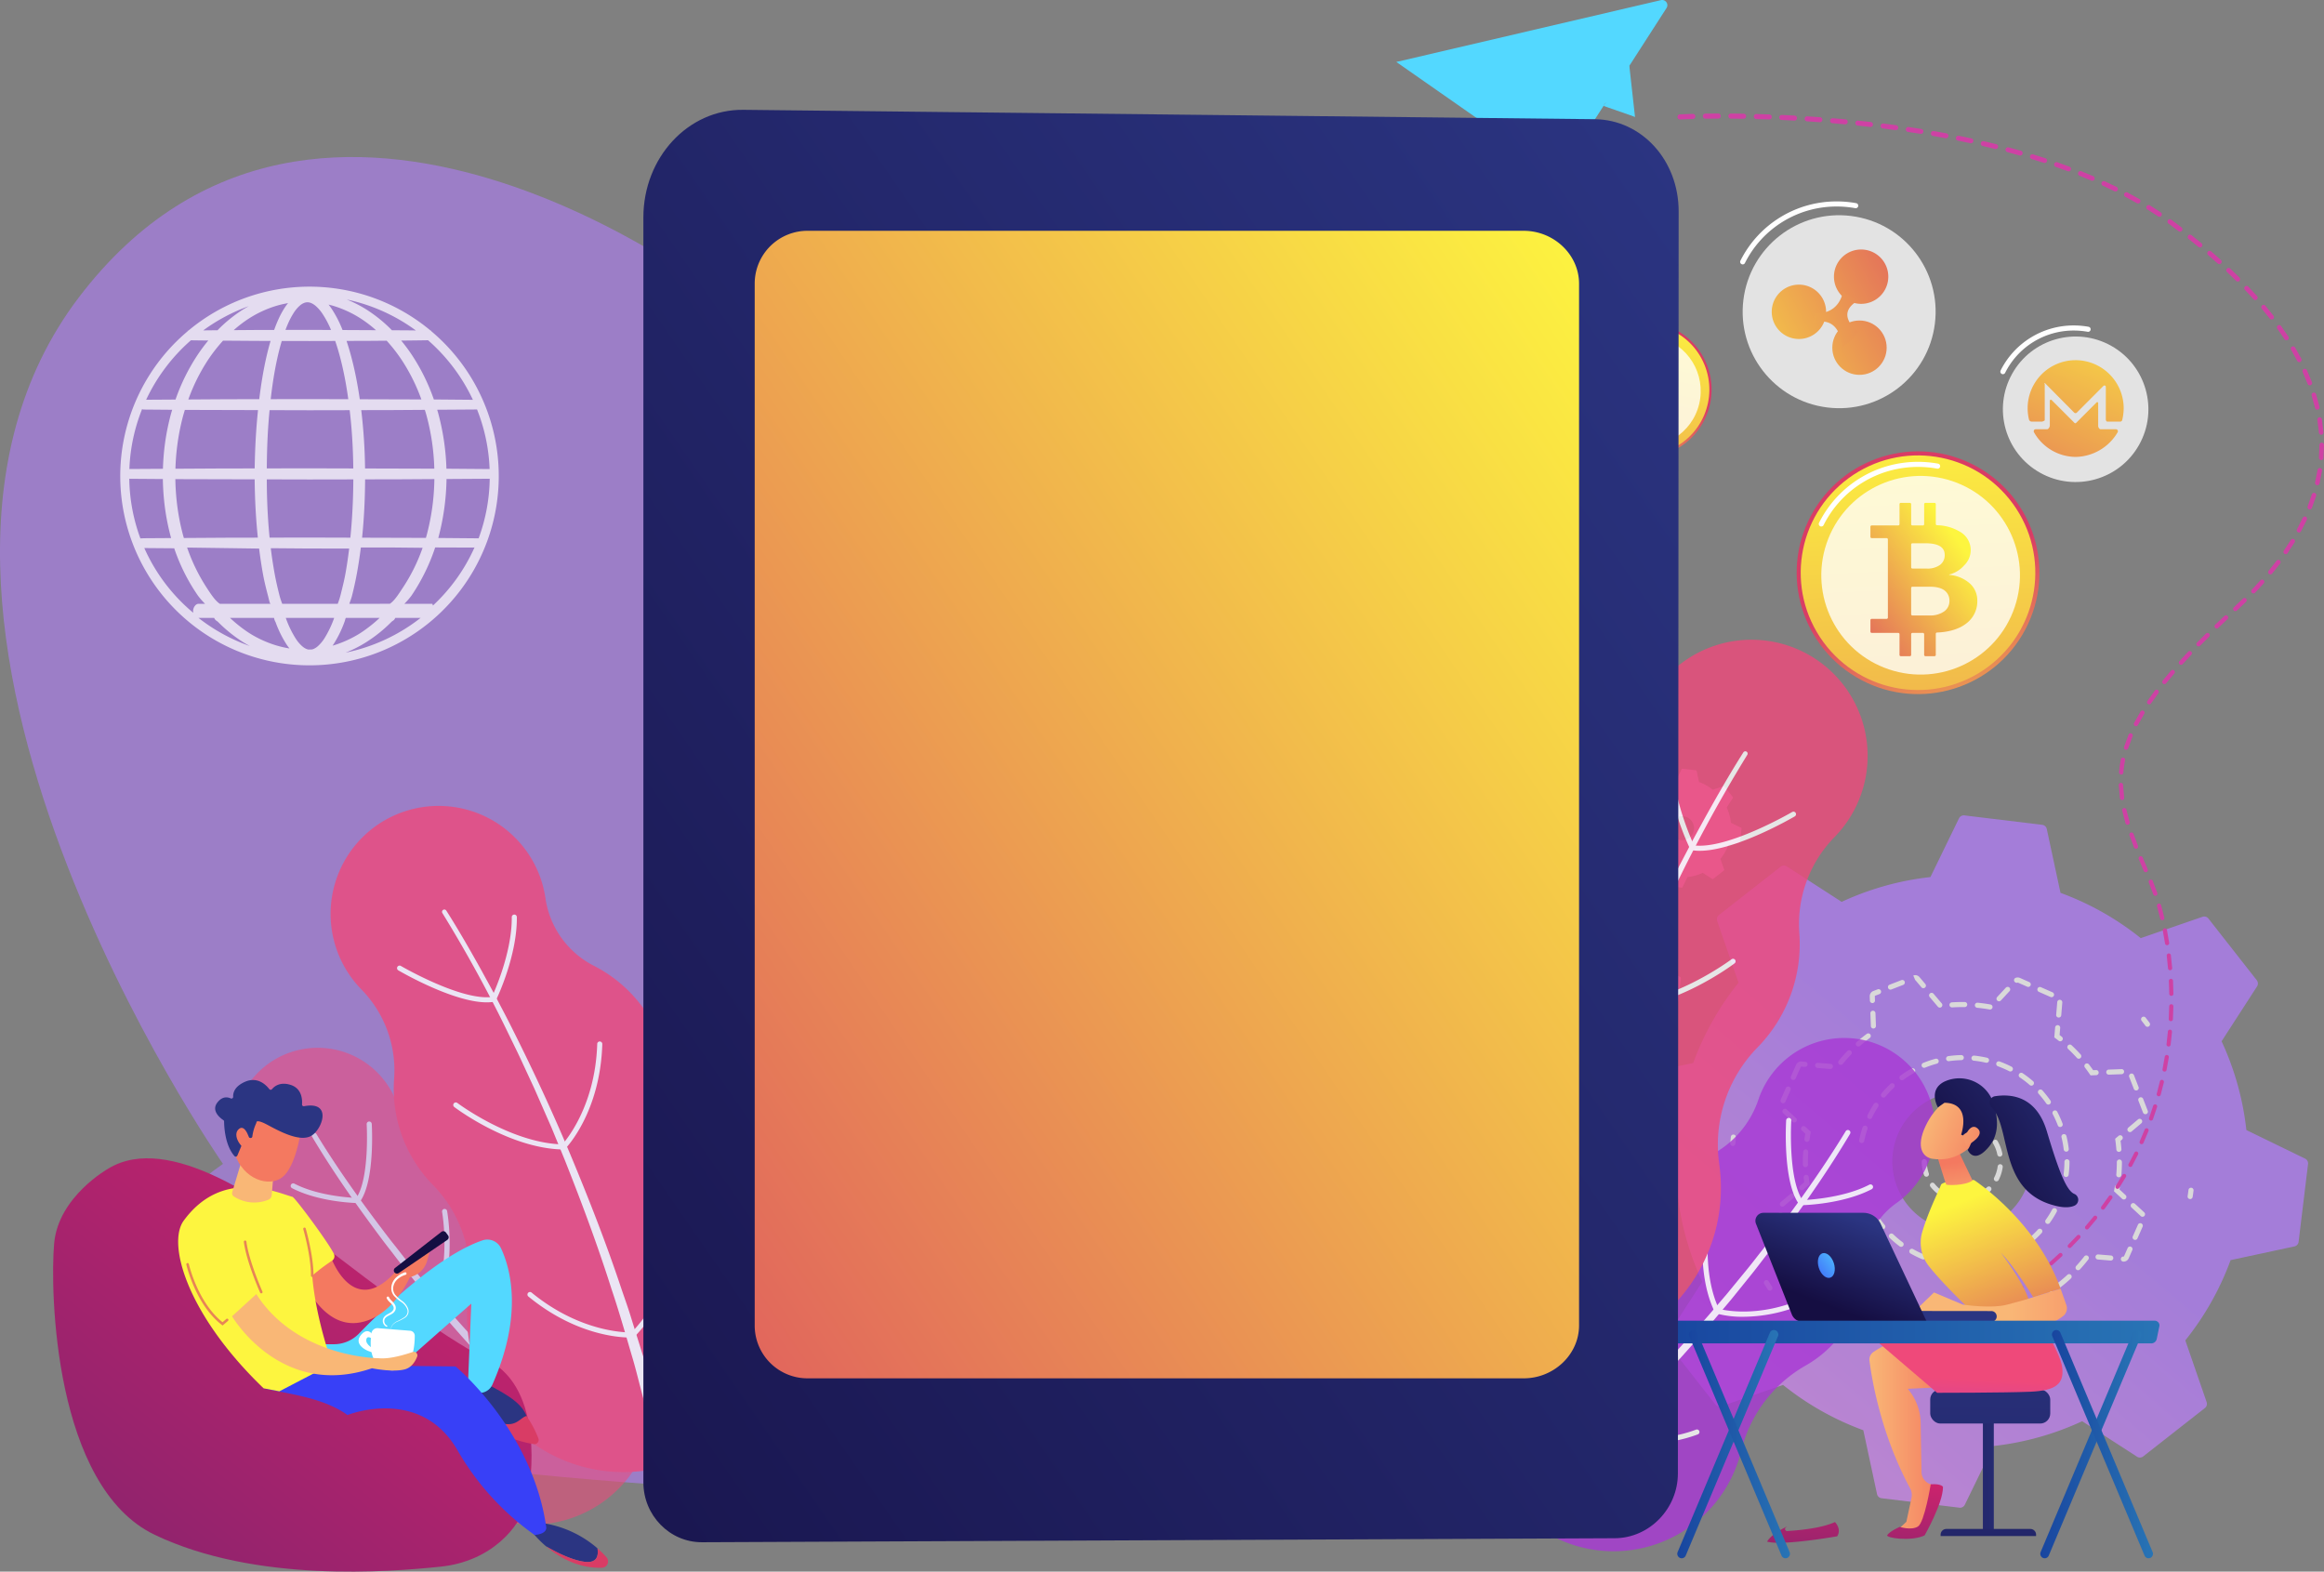 <svg xmlns="http://www.w3.org/2000/svg" xmlns:xlink="http://www.w3.org/1999/xlink" width="1065.59" height="720.599" viewBox="0 0 1065.59 720.599">
  <rect x="0" y="0" width="1065.59" height="720.599" fill="#808080" stroke="none"/>
  <defs>
    <linearGradient id="linear-gradient" x1="-8.431" y1="0.118" x2="-8.984" y2="0.879" gradientUnits="objectBoundingBox">
      <stop offset="0" stop-color="#b37cff"/>
      <stop offset="1" stop-color="#f895e7"/>
    </linearGradient>
    <linearGradient id="linear-gradient-2" x1="5.618" y1="-0.599" x2="4.405" y2="1.426" xlink:href="#linear-gradient"/>
    <linearGradient id="linear-gradient-3" x1="7.367" y1="-0.599" x2="6.155" y2="1.426" xlink:href="#linear-gradient"/>
    <linearGradient id="linear-gradient-4" x1="0.697" y1="0.572" x2="-0.031" y2="1.425" xlink:href="#linear-gradient"/>
    <linearGradient id="linear-gradient-5" x1="-6.464" y1="-13.546" x2="-5.597" y2="-13.344" gradientUnits="objectBoundingBox">
      <stop offset="0" stop-color="#a737d5"/>
      <stop offset="1" stop-color="#ef497a"/>
    </linearGradient>
    <linearGradient id="linear-gradient-6" x1="6.693" y1="0.465" x2="5.707" y2="-0.681" xlink:href="#linear-gradient-5"/>
    <linearGradient id="linear-gradient-7" x1="-72.76" y1="-7.593" x2="-73.789" y2="-4.9" xlink:href="#linear-gradient-5"/>
    <linearGradient id="linear-gradient-8" x1="26.495" y1="2.084" x2="26.369" y2="2.567" xlink:href="#linear-gradient-5"/>
    <linearGradient id="linear-gradient-9" x1="5.533" y1="4.255" x2="3.991" y2="5.991" gradientUnits="objectBoundingBox">
      <stop offset="0" stop-color="#cb236d"/>
      <stop offset="1" stop-color="#4c246d"/>
    </linearGradient>
    <linearGradient id="linear-gradient-10" x1="53.893" y1="0.417" x2="54.551" y2="1.226" gradientUnits="objectBoundingBox">
      <stop offset="0" stop-color="#2b3582"/>
      <stop offset="1" stop-color="#150e42"/>
    </linearGradient>
    <linearGradient id="linear-gradient-11" x1="21.095" y1="0.743" x2="21.354" y2="-0.491" gradientUnits="objectBoundingBox">
      <stop offset="0" stop-color="#53d8ff"/>
      <stop offset="1" stop-color="#3840f7"/>
    </linearGradient>
    <linearGradient id="linear-gradient-12" x1="58.808" y1="0.26" x2="60.168" y2="1.995" xlink:href="#linear-gradient-10"/>
    <linearGradient id="linear-gradient-13" x1="51.38" y1="2.226" x2="48.949" y2="-1.529" gradientUnits="objectBoundingBox">
      <stop offset="0" stop-color="#fdf53f"/>
      <stop offset="0.665" stop-color="#e57a58"/>
      <stop offset="1" stop-color="#d93c65"/>
    </linearGradient>
    <linearGradient id="linear-gradient-14" x1="66.351" y1="3.031" x2="63.185" y2="-4.448" xlink:href="#linear-gradient-13"/>
    <linearGradient id="linear-gradient-15" x1="-32.565" y1="0.5" x2="-31.565" y2="0.5" gradientUnits="objectBoundingBox">
      <stop offset="0" stop-color="#f9b776"/>
      <stop offset="1" stop-color="#f47960"/>
    </linearGradient>
    <linearGradient id="linear-gradient-16" x1="15.192" y1="0.224" x2="14.502" y2="0.657" xlink:href="#linear-gradient-11"/>
    <linearGradient id="linear-gradient-17" x1="25.921" y1="-0.228" x2="26.57" y2="1.514" xlink:href="#linear-gradient-13"/>
    <linearGradient id="linear-gradient-18" x1="95.609" y1="1.062" x2="95.72" y2="0.1" xlink:href="#linear-gradient-15"/>
    <linearGradient id="linear-gradient-19" x1="61.251" y1="0.82" x2="60.94" y2="-0.114" xlink:href="#linear-gradient-15"/>
    <linearGradient id="linear-gradient-20" x1="37.683" y1="-0.467" x2="37.861" y2="0.954" xlink:href="#linear-gradient-10"/>
    <linearGradient id="linear-gradient-21" x1="288.577" y1="2.058" x2="287.104" y2="-0.895" xlink:href="#linear-gradient-15"/>
    <linearGradient id="linear-gradient-22" x1="-78.24" y1="0.5" x2="-77.24" y2="0.5" xlink:href="#linear-gradient-10"/>
    <linearGradient id="linear-gradient-23" x1="-21.584" y1="1.052" x2="-21.627" y2="0.16" xlink:href="#linear-gradient-15"/>
    <linearGradient id="linear-gradient-24" x1="-263.192" y1="-73.936" x2="-269.331" y2="-76.634" xlink:href="#linear-gradient-11"/>
    <linearGradient id="linear-gradient-25" x1="-35.689" y1="-22.131" x2="-36.649" y2="-23.749" xlink:href="#linear-gradient-11"/>
    <linearGradient id="linear-gradient-26" x1="-41.047" y1="-87.473" x2="-41.959" y2="-90.455" xlink:href="#linear-gradient-11"/>
    <linearGradient id="linear-gradient-27" x1="-25.966" y1="-129.064" x2="-22.883" y2="-130.151" xlink:href="#linear-gradient-11"/>
    <linearGradient id="linear-gradient-28" x1="4.873" y1="-1.058" x2="-10.04" y2="4.254" xlink:href="#linear-gradient-10"/>
    <linearGradient id="linear-gradient-29" x1="1.154" y1="-32.967" x2="-0.549" y2="55.281" xlink:href="#linear-gradient-10"/>
    <linearGradient id="linear-gradient-30" x1="0.758" y1="-3" x2="-0.597" y2="15.393" xlink:href="#linear-gradient-10"/>
    <linearGradient id="linear-gradient-31" x1="0" y1="0.5" x2="1" y2="0.5" xlink:href="#linear-gradient-15"/>
    <linearGradient id="linear-gradient-32" x1="0.532" y1="0.006" x2="0.327" y2="3.202" xlink:href="#linear-gradient-9"/>
    <linearGradient id="linear-gradient-34" x1="0.311" y1="2.213" x2="0.471" y2="0.817" xlink:href="#linear-gradient-5"/>
    <linearGradient id="linear-gradient-35" x1="0.554" y1="-2.157" x2="0.395" y2="6.275" xlink:href="#linear-gradient-9"/>
    <linearGradient id="linear-gradient-36" x1="0.281" y1="0.171" x2="0.902" y2="1.621" gradientUnits="objectBoundingBox">
      <stop offset="0" stop-color="#fdf53f"/>
      <stop offset="1" stop-color="#d93c65"/>
    </linearGradient>
    <linearGradient id="linear-gradient-37" x1="0.705" y1="1.885" x2="0.475" y2="0.326" xlink:href="#linear-gradient-15"/>
    <linearGradient id="linear-gradient-38" x1="0.106" y1="0.3" x2="1.389" y2="1.091" xlink:href="#linear-gradient-15"/>
    <linearGradient id="linear-gradient-39" x1="1.899" y1="-0.703" x2="-0.051" y2="0.922" xlink:href="#linear-gradient-10"/>
    <linearGradient id="linear-gradient-40" x1="-2.145" y1="-0.898" x2="2.525" y2="1.653" xlink:href="#linear-gradient-15"/>
    <linearGradient id="linear-gradient-41" x1="0.623" y1="0.5" x2="1.623" y2="0.5" xlink:href="#linear-gradient-15"/>
    <linearGradient id="linear-gradient-42" x1="1.321" y1="-0.179" x2="-0.046" y2="0.949" xlink:href="#linear-gradient-10"/>
    <linearGradient id="linear-gradient-43" x1="-0.161" y1="36.295" x2="-0.9" y2="38.732" xlink:href="#linear-gradient-10"/>
    <linearGradient id="linear-gradient-44" x1="0.733" y1="0.134" x2="0.333" y2="0.8" xlink:href="#linear-gradient-10"/>
    <linearGradient id="linear-gradient-45" x1="1.284" y1="-0.304" x2="-0.556" y2="1.583" xlink:href="#linear-gradient-11"/>
    <linearGradient id="linear-gradient-46" y1="0.5" x2="1" y2="0.5" gradientUnits="objectBoundingBox">
      <stop offset="0" stop-color="#18459f"/>
      <stop offset="1" stop-color="#2874b5"/>
    </linearGradient>
    <linearGradient id="linear-gradient-51" x1="-0.184" y1="1.294" x2="0.486" y2="0.516" xlink:href="#linear-gradient-36"/>
    <linearGradient id="linear-gradient-52" x1="0.878" y1="-0.071" x2="-1.173" y2="3.028" xlink:href="#linear-gradient-36"/>
    <linearGradient id="linear-gradient-53" x1="1.164" y1="0.149" x2="-1.625" y2="2.156" xlink:href="#linear-gradient-36"/>
    <linearGradient id="linear-gradient-54" x1="1.482" y1="-1.721" x2="-2.699" y2="7.737" xlink:href="#linear-gradient-36"/>
    <linearGradient id="linear-gradient-57" x1="-2.887" y1="2.355" x2="2.668" y2="-0.688" xlink:href="#linear-gradient-36"/>
    <linearGradient id="linear-gradient-58" x1="-1.734" y1="1.724" x2="3.822" y2="-1.319" xlink:href="#linear-gradient-36"/>
    <linearGradient id="linear-gradient-59" x1="-2.313" y1="2.041" x2="3.242" y2="-1.002" xlink:href="#linear-gradient-36"/>
    <linearGradient id="linear-gradient-60" x1="-2.694" y1="1.978" x2="3.957" y2="-0.957" xlink:href="#linear-gradient-36"/>
    <linearGradient id="linear-gradient-63" x1="0.744" y1="0.173" x2="-0.256" y2="1.208" xlink:href="#linear-gradient-36"/>
    <linearGradient id="linear-gradient-66" x1="1.618" y1="-0.945" x2="-1.389" y2="3.484" xlink:href="#linear-gradient-36"/>
    <linearGradient id="linear-gradient-67" x1="1.911" y1="-1.515" x2="-1.535" y2="3.268" xlink:href="#linear-gradient-36"/>
    <linearGradient id="linear-gradient-68" x1="1.016" y1="0.018" x2="-0.299" y2="1.265" xlink:href="#linear-gradient-10"/>
    <linearGradient id="linear-gradient-69" x1="1.021" y1="0.008" x2="-0.307" y2="1.261" xlink:href="#linear-gradient-36"/>
  </defs>
  <g id="Group_729" data-name="Group 729" transform="translate(-6764 -4652.401)">
    <g id="Group_728" data-name="Group 728">
      <g id="Group_1" data-name="Group 1" transform="translate(6764 4724.399)" opacity="0.8">
        <path id="Path_2" data-name="Path 2" d="M721.763,508.793s52.462-69.566,107.828-18.906,40.226,154.015,0,178.668c0,0,49.2,74.717-13.369,96.846s-406.038.286-449.916-9.6S158.727,691.429,262.572,618.643c0,0-176.045-252.561-66.093-397.26s294.5-.255,294.5-.255,220.091-30.539,185.066,221.013C676.043,442.141,740.749,432,721.763,508.793Z" transform="translate(-160.344 -157.006)" opacity="0.7" fill="url(#linear-gradient)"/>
      </g>
      <g id="Group_11" data-name="Group 11" transform="translate(7436.454 5004.828)" opacity="0.7">
        <g id="Group_3" data-name="Group 3" transform="translate(0 46.708)">
          <g id="Group_2" data-name="Group 2">
            <path id="Path_3" data-name="Path 3" d="M736.769,486.2a.761.761,0,0,0,.423.776l8.33,4.053a40.363,40.363,0,0,0,3.518,12.6l-5.033,7.782a.761.761,0,0,0,.04.883l6.857,8.751a.762.762,0,0,0,.848.25l8.761-3.027a40.345,40.345,0,0,0,11.392,6.428l1.942,9.056a.763.763,0,0,0,.653.6l11.036,1.338a.761.761,0,0,0,.777-.422l4.052-8.329a40.392,40.392,0,0,0,12.6-3.518l7.782,5.033a.761.761,0,0,0,.883-.041l8.751-6.857a.762.762,0,0,0,.25-.848l-3.026-8.76a40.37,40.37,0,0,0,6.428-11.392l9.055-1.944a.759.759,0,0,0,.6-.653l1.339-11.036a.761.761,0,0,0-.423-.776l-8.33-4.052a40.33,40.33,0,0,0-3.518-12.6l5.033-7.782a.761.761,0,0,0-.04-.883l-6.858-8.75a.758.758,0,0,0-.847-.251l-8.76,3.027a40.369,40.369,0,0,0-11.393-6.428l-1.942-9.056a.763.763,0,0,0-.653-.6l-11.036-1.338a.761.761,0,0,0-.777.422l-4.052,8.329a40.384,40.384,0,0,0-12.6,3.519l-7.782-5.033a.761.761,0,0,0-.883.041l-8.751,6.857a.762.762,0,0,0-.25.848l3.026,8.76a40.388,40.388,0,0,0-6.428,11.392l-9.056,1.944a.762.762,0,0,0-.6.653ZM776.685,483a9.871,9.871,0,1,1,5.659,12.762A9.871,9.871,0,0,1,776.685,483Z" transform="translate(-736.763 -437.423)" fill="url(#linear-gradient-2)"/>
          </g>
        </g>
        <g id="Group_5" data-name="Group 5" transform="translate(71.515 0)">
          <g id="Group_4" data-name="Group 4">
            <path id="Path_4" data-name="Path 4" d="M798.068,424.475a.425.425,0,0,0,.236.432l4.626,2.25a22.455,22.455,0,0,0,1.954,7l-2.8,4.323a.423.423,0,0,0,.023.49l3.808,4.86a.423.423,0,0,0,.471.139l4.866-1.681a22.381,22.381,0,0,0,6.327,3.57l1.08,5.03a.423.423,0,0,0,.362.331l6.131.743a.423.423,0,0,0,.43-.234l2.25-4.627a22.429,22.429,0,0,0,7-1.954l4.322,2.8a.425.425,0,0,0,.491-.022l4.86-3.809a.424.424,0,0,0,.139-.471l-1.681-4.865a22.416,22.416,0,0,0,3.57-6.328l5.03-1.079a.423.423,0,0,0,.33-.363l.744-6.129a.425.425,0,0,0-.236-.432l-4.626-2.25a22.459,22.459,0,0,0-1.954-7l2.8-4.322a.425.425,0,0,0-.022-.491l-3.809-4.86a.426.426,0,0,0-.471-.139l-4.866,1.681a22.434,22.434,0,0,0-6.327-3.57l-1.08-5.029a.42.42,0,0,0-.362-.331l-6.13-.743a.421.421,0,0,0-.43.234l-2.25,4.627a22.4,22.4,0,0,0-7,1.954l-4.322-2.8a.423.423,0,0,0-.491.022l-4.86,3.809a.424.424,0,0,0-.139.47l1.681,4.866a22.442,22.442,0,0,0-3.57,6.328l-5.03,1.079a.423.423,0,0,0-.331.363Zm22.17-1.773a5.483,5.483,0,1,1,3.144,7.087A5.483,5.483,0,0,1,820.239,422.7Z" transform="translate(-798.065 -397.385)" fill="url(#linear-gradient-3)"/>
          </g>
        </g>
        <g id="Group_10" data-name="Group 10" transform="translate(68.387 21.412)">
          <g id="Group_6" data-name="Group 6">
            <path id="Path_5" data-name="Path 5" d="M795.4,573.31a2.461,2.461,0,0,0,1.366,2.508l26.909,13.088a130.4,130.4,0,0,0,11.367,40.7l-16.259,25.143a2.461,2.461,0,0,0,.129,2.854l22.154,28.268a2.459,2.459,0,0,0,2.74.808l28.3-9.778a130.394,130.394,0,0,0,36.8,20.766l6.279,29.256a2.462,2.462,0,0,0,2.109,1.927l35.654,4.322a2.457,2.457,0,0,0,2.508-1.366L968.55,704.9a130.438,130.438,0,0,0,40.7-11.367l25.143,16.258a2.459,2.459,0,0,0,2.854-.129l28.268-22.154a2.46,2.46,0,0,0,.808-2.739l-9.779-28.3a130.446,130.446,0,0,0,20.766-36.8l29.256-6.279a2.459,2.459,0,0,0,1.926-2.109l4.323-35.654a2.461,2.461,0,0,0-1.366-2.508l-26.908-13.088a130.425,130.425,0,0,0-11.367-40.7l16.258-25.144a2.461,2.461,0,0,0-.129-2.854l-22.154-28.268a2.459,2.459,0,0,0-2.739-.807l-28.3,9.777a130.416,130.416,0,0,0-36.8-20.764l-6.279-29.257a2.461,2.461,0,0,0-2.109-1.926l-35.654-4.323a2.46,2.46,0,0,0-2.508,1.366l-13.089,26.909a130.432,130.432,0,0,0-40.7,11.367l-25.143-16.258a2.461,2.461,0,0,0-2.853.128L842.7,461.425a2.462,2.462,0,0,0-.808,2.739l9.778,28.3a130.446,130.446,0,0,0-20.766,36.8l-29.256,6.278a2.46,2.46,0,0,0-1.926,2.109Zm128.951-10.316a31.891,31.891,0,1,1,18.285,41.227A31.891,31.891,0,0,1,924.352,562.993Z" transform="translate(-795.384 -415.74)" fill="url(#linear-gradient-4)"/>
          </g>
          <g id="Group_9" data-name="Group 9" transform="translate(52.511 73.266)">
            <path id="Path_6" data-name="Path 6" d="M965.3,649.466a2.509,2.509,0,0,1-1.92-.894l-1.61-1.9a1.167,1.167,0,0,1,1.783-1.506l1.61,1.9a.178.178,0,0,0,.138.065l1.623-.617a1.167,1.167,0,0,1,.843,2.177l-1.555.6A2.5,2.5,0,0,1,965.3,649.466ZM918.348,648.4a2.5,2.5,0,0,1-1.016-.215l-2.774-1.224a1.166,1.166,0,0,1,.94-2.135l2.775,1.224c.1.015.16.01.208-.041l.768-.829a1.166,1.166,0,1,1,1.711,1.585l-.768.828A2.517,2.517,0,0,1,918.348,648.4Zm54.437-1.739a1.167,1.167,0,0,1-.422-2.254L977.8,642.3a1.167,1.167,0,0,1,.844,2.176l-5.439,2.109A1.164,1.164,0,0,1,972.785,646.66Zm-63.095-1.953a1.178,1.178,0,0,1-.47-.1l-5.337-2.355a1.167,1.167,0,0,1,.941-2.135l5.337,2.354a1.167,1.167,0,0,1-.471,2.235Zm14.378-1.846a1.167,1.167,0,0,1-.855-1.96l3.965-4.278a1.166,1.166,0,1,1,1.71,1.585l-3.965,4.278A1.16,1.16,0,0,1,924.069,642.862Zm34.829-.232a1.164,1.164,0,0,1-.892-.413l-3.767-4.454a1.167,1.167,0,0,1,1.782-1.506l3.767,4.454a1.166,1.166,0,0,1-.89,1.919Zm24.764-.188a1.166,1.166,0,0,1-.421-2.254l.5-.193a.186.186,0,0,0,.117-.17l-.139-3.632a1.167,1.167,0,0,1,2.332-.089l.139,3.625a2.565,2.565,0,0,1-1.605,2.442l-.5.193A1.166,1.166,0,0,1,983.661,642.442Zm-84.554-2.689a1.082,1.082,0,0,1-.945-.528,2.515,2.515,0,0,1-.356-1.29l.009-.219.415-4.966a1.151,1.151,0,0,1,1.26-1.065,1.165,1.165,0,0,1,1.065,1.259l-.415,4.976a1.23,1.23,0,0,1-.392,1.655A1.247,1.247,0,0,1,899.107,639.753Zm45.192-2.606a1.167,1.167,0,0,1-.011-2.333c1.9-.019,3.824-.114,5.73-.286a1.167,1.167,0,1,1,.209,2.324c-1.967.178-3.958.276-5.918.3Zm-5.827-.183c-.028,0-.057,0-.086,0-1.974-.145-3.956-.37-5.888-.671a1.167,1.167,0,1,1,.358-2.306c1.871.292,3.789.511,5.7.651a1.166,1.166,0,0,1-.084,2.33Zm46.188-5.476a1.167,1.167,0,0,1-1.166-1.122l-.222-5.831a1.168,1.168,0,0,1,1.121-1.21,1.134,1.134,0,0,1,1.211,1.121l.222,5.83a1.168,1.168,0,0,1-1.121,1.211ZM899.881,628.2a.922.922,0,0,1-.1,0,1.166,1.166,0,0,1-1.066-1.259l.42-5.036a1.167,1.167,0,0,1,1.71-1.517l.713.547-.518,6.2A1.165,1.165,0,0,1,899.881,628.2Zm88.308-6.45a1.166,1.166,0,0,1-.721-2.084c1.492-1.171,2.961-2.423,4.365-3.723a1.167,1.167,0,1,1,1.584,1.714c-1.451,1.342-2.969,2.634-4.509,3.843A1.153,1.153,0,0,1,988.189,621.748Zm-92.54-2.976a1.157,1.157,0,0,1-.778-.3c-1.465-1.312-2.894-2.7-4.248-4.132a1.166,1.166,0,1,1,1.693-1.6c1.311,1.384,2.694,2.729,4.112,4a1.166,1.166,0,0,1-.779,2.035Zm101.091-4.939a1.167,1.167,0,0,1-.86-1.955c1.288-1.4,2.534-2.879,3.7-4.382a1.166,1.166,0,1,1,1.842,1.431c-1.206,1.554-2.493,3.076-3.824,4.528A1.168,1.168,0,0,1,996.74,613.833ZM944.073,612.6q-.695,0-1.391-.02a1.166,1.166,0,0,1-1.134-1.2,1.133,1.133,0,0,1,1.2-1.135,46.387,46.387,0,0,0,5.683-.185,1.151,1.151,0,0,1,1.272,1.052,1.165,1.165,0,0,1-1.051,1.271C947.136,612.524,945.6,612.6,944.073,612.6Zm-7.162-.547a1.315,1.315,0,0,1-.179-.013,49.06,49.06,0,0,1-5.835-1.267,1.167,1.167,0,1,1,.633-2.246,46.814,46.814,0,0,0,5.557,1.206,1.166,1.166,0,0,1-.176,2.319Zm17.385-.568a1.166,1.166,0,0,1-.25-2.305,46.926,46.926,0,0,0,5.468-1.561,1.166,1.166,0,0,1,.776,2.2,49.132,49.132,0,0,1-5.742,1.639A1.245,1.245,0,0,1,954.3,611.481Zm-66.66-1.169a1.165,1.165,0,0,1-.91-.435c-1.049-1.3-2.066-2.663-3.03-4.049a1.167,1.167,0,0,1,.3-2.281l.94-.036.364.532c1.024,1.5,2.116,2.968,3.244,4.371a1.167,1.167,0,0,1-.908,1.9Zm129.992-.421-.217-.01a1.166,1.166,0,0,1,.212-2.323.185.185,0,0,0,.172-.109l1.682-3.814a1.167,1.167,0,0,1,2.135.941l-1.682,3.814A2.517,2.517,0,0,1,1017.628,609.891Zm-5.918-.49a.927.927,0,0,1-.1,0l-5.813-.485a1.165,1.165,0,0,1-1.065-1.259,1.153,1.153,0,0,1,1.259-1.065l5.813.485a1.166,1.166,0,0,1-.1,2.329Zm-86-.516a1.157,1.157,0,0,1-.45-.09q-.409-.171-.819-.352a49.713,49.713,0,0,1-4.537-2.288,1.167,1.167,0,0,1,1.156-2.026,47.123,47.123,0,0,0,4.323,2.178q.389.173.778.336a1.166,1.166,0,0,1-.451,2.242Zm39.558-1.274a1.167,1.167,0,0,1-.519-2.212,46.591,46.591,0,0,0,4.929-2.836,1.166,1.166,0,0,1,1.284,1.947,48.943,48.943,0,0,1-5.176,2.978A1.145,1.145,0,0,1,965.271,607.611Zm-92.89-1.29a1.166,1.166,0,0,1-.043-2.332l5.828-.22a1.136,1.136,0,0,1,1.211,1.121,1.168,1.168,0,0,1-1.121,1.21l-5.83.221Zm-5.647-.439a1.139,1.139,0,0,1-.947-.5,2.574,2.574,0,0,1-.258-.494l-2-5.162a1.166,1.166,0,1,1,2.174-.843l2,5.159a1.175,1.175,0,0,1-.968,1.841Zm48.874-2.77a1.158,1.158,0,0,1-.7-.232,48.331,48.331,0,0,1-4.556-3.865,1.166,1.166,0,1,1,1.616-1.681,45.928,45.928,0,0,0,4.336,3.677,1.166,1.166,0,0,1-.7,2.1Zm59.374-1.913a1.167,1.167,0,0,1-.757-2.054,46.375,46.375,0,0,0,4.09-3.95,1.167,1.167,0,1,1,1.722,1.575,48.413,48.413,0,0,1-4.3,4.15A1.163,1.163,0,0,1,974.982,601.2Zm47.916-1.263a1.167,1.167,0,0,1-1.067-1.638l2.354-5.336a1.167,1.167,0,0,1,2.136.941l-2.354,5.336A1.169,1.169,0,0,1,1022.9,599.936Zm-115.683-4.884a1.165,1.165,0,0,1-.905-.431c-.684-.841-1.344-1.711-1.962-2.589a1.166,1.166,0,1,1,1.906-1.344c.588.833,1.217,1.661,1.867,2.46a1.166,1.166,0,0,1-.905,1.9Zm-44.71-.02a1.166,1.166,0,0,1-1.087-.744l-2.109-5.438a1.166,1.166,0,1,1,2.174-.843l2.109,5.438a1.164,1.164,0,0,1-1.087,1.588Zm120.333-2.421a1.166,1.166,0,0,1-.95-1.842,46.369,46.369,0,0,0,3-4.829,1.167,1.167,0,0,1,2.054,1.107,48.431,48.431,0,0,1-3.151,5.072A1.162,1.162,0,0,1,982.838,592.611Zm43.441-3.284a1.157,1.157,0,0,1-.792-.311l-4.278-3.965a1.167,1.167,0,0,1,1.586-1.711l4.278,3.965a1.167,1.167,0,0,1-.793,2.023Zm-165.132-4.654a1.167,1.167,0,0,1-.755-2.058l4.453-3.768a1.167,1.167,0,0,1,1.507,1.783L861.9,584.4A1.161,1.161,0,0,1,861.147,584.674Zm127.218-2.3a1.192,1.192,0,0,1-.426-.08,1.167,1.167,0,0,1-.66-1.512,46.756,46.756,0,0,0,1.75-5.411,1.167,1.167,0,1,1,2.26.581,48.879,48.879,0,0,1-1.837,5.681A1.165,1.165,0,0,1,988.365,582.373Zm29.358-.976a1.158,1.158,0,0,1-.792-.312l-3.738-3.464.118-.632q.124-.67.237-1.339a1.167,1.167,0,0,1,2.3.385c-.042.25-.085.5-.128.748l2.8,2.592a1.166,1.166,0,0,1-.793,2.022Zm-147.67-4.257a1.168,1.168,0,0,1-.754-2.058l1.875-1.587q-.138-1.057-.247-2.12a1.166,1.166,0,1,1,2.32-.237q.138,1.341.326,2.669l.09.638-2.856,2.417A1.171,1.171,0,0,1,870.053,577.14Zm145.375-5.915a.964.964,0,0,1-.1,0,1.166,1.166,0,0,1-1.065-1.26c.16-1.9.244-3.825.248-5.732a1.167,1.167,0,0,1,1.167-1.163h0a1.165,1.165,0,0,1,1.163,1.17c0,1.968-.091,3.962-.257,5.921A1.166,1.166,0,0,1,1015.428,571.225Zm-24.167-.121a1.346,1.346,0,0,1-.152-.009,1.166,1.166,0,0,1-1.007-1.307,46.084,46.084,0,0,0,.376-5.672,1.168,1.168,0,0,1,1.167-1.162h.006a1.166,1.166,0,0,1,1.161,1.172,48.288,48.288,0,0,1-.4,5.96A1.167,1.167,0,0,1,991.261,571.1Zm-119.533-4.5a1.167,1.167,0,0,1-1.166-1.142q-.016-.754-.015-1.507c0-1.466.044-2.953.134-4.418a1.166,1.166,0,1,1,2.329.141c-.086,1.419-.129,2.857-.129,4.277q0,.73.015,1.459a1.166,1.166,0,0,1-1.143,1.19Zm143.727-7.03a1.167,1.167,0,0,1-1.162-1.074c-.112-1.429-.272-2.877-.473-4.3l-.09-.638,1.584-1.342a1.167,1.167,0,1,1,1.507,1.783l-.6.511c.167,1.266.3,2.543.4,3.805a1.168,1.168,0,0,1-1.072,1.255C1015.517,559.571,1015.486,559.572,1015.455,559.572Zm-24.144-.1a1.168,1.168,0,0,1-1.157-1.029,46.459,46.459,0,0,0-1.017-5.594,1.167,1.167,0,0,1,2.267-.555,49.071,49.071,0,0,1,1.069,5.874,1.167,1.167,0,0,1-1.021,1.3A1.145,1.145,0,0,1,991.311,559.469Zm-93.789-3.963a1.178,1.178,0,0,1-.237-.025,1.167,1.167,0,0,1-.908-1.378,48.723,48.723,0,0,1,1.563-5.764,1.166,1.166,0,1,1,2.21.748,46.65,46.65,0,0,0-1.487,5.488A1.165,1.165,0,0,1,897.522,555.506Zm-25.081-.536a1.149,1.149,0,0,1-.167-.012,1.167,1.167,0,0,1-.99-1.321q.175-1.209.389-2.418l-1.574-1.459a1.166,1.166,0,1,1,1.585-1.711l2.516,2.332-.118.633q-.277,1.475-.489,2.954A1.166,1.166,0,0,1,872.441,554.971Zm148.082-4.465a1.167,1.167,0,0,1-.754-2.058l4.454-3.768a1.167,1.167,0,0,1,1.507,1.783l-4.454,3.767A1.171,1.171,0,0,1,1020.523,550.506Zm-31.986-2.336a1.168,1.168,0,0,1-1.091-.753,46.575,46.575,0,0,0-2.34-5.183,1.167,1.167,0,0,1,2.064-1.088,49.328,49.328,0,0,1,2.457,5.442,1.165,1.165,0,0,1-.675,1.505A1.152,1.152,0,0,1,988.537,548.171Zm-121.923-2.065a1.158,1.158,0,0,1-.793-.311l-4.278-3.964a1.166,1.166,0,0,1,1.585-1.711l4.278,3.965a1.166,1.166,0,0,1-.792,2.022Zm34.629-1.625a1.168,1.168,0,0,1-1.052-1.671,49.024,49.024,0,0,1,2.9-5.218,1.167,1.167,0,1,1,1.966,1.258,46.838,46.838,0,0,0-2.765,4.967A1.167,1.167,0,0,1,901.243,544.481Zm126.356-2.186a1.167,1.167,0,0,1-1.087-.745l-2.108-5.437a1.166,1.166,0,1,1,2.175-.844l2.108,5.438a1.168,1.168,0,0,1-1.087,1.589Zm-44.488-4.419a1.164,1.164,0,0,1-.959-.5,46.365,46.365,0,0,0-3.527-4.462,1.166,1.166,0,1,1,1.738-1.555,48.765,48.765,0,0,1,3.705,4.686,1.166,1.166,0,0,1-.958,1.832Zm-121.643-.615a1.167,1.167,0,0,1-1.067-1.637l2.354-5.338a1.167,1.167,0,0,1,2.135.941l-2.354,5.337A1.167,1.167,0,0,1,861.468,537.261Zm46.047-2.584a1.167,1.167,0,0,1-.9-1.912,48.461,48.461,0,0,1,4.091-4.354,1.167,1.167,0,0,1,1.6,1.7,45.926,45.926,0,0,0-3.894,4.145A1.165,1.165,0,0,1,907.515,534.677Zm115.866-3.259a1.167,1.167,0,0,1-1.087-.744l-2.109-5.439a1.166,1.166,0,1,1,2.175-.842l2.11,5.438a1.165,1.165,0,0,1-1.088,1.588Zm-48.037-2.21a1.166,1.166,0,0,1-.766-.287,46.073,46.073,0,0,0-4.511-3.464,1.166,1.166,0,1,1,1.3-1.934,48.6,48.6,0,0,1,4.74,3.639,1.167,1.167,0,0,1-.766,2.046Zm-59.35-2.5a1.167,1.167,0,0,1-.691-2.108,49.1,49.1,0,0,1,5.027-3.223,1.166,1.166,0,1,1,1.137,2.037,46.8,46.8,0,0,0-4.786,3.071A1.162,1.162,0,0,1,915.994,526.7Zm-49.818-.115a1.188,1.188,0,0,1-.471-.1,1.168,1.168,0,0,1-.6-1.539l2.354-5.337a2.52,2.52,0,0,1,2.3-1.5l.218.009,1.645.138a1.166,1.166,0,1,1-.194,2.324l-1.654-.138c-.127.014-.153.042-.182.11l-2.354,5.336A1.167,1.167,0,0,1,866.176,526.587Zm136.281-2.1-.364-.532c-.71-1.038-1.462-2.077-2.234-3.083a1.167,1.167,0,0,1,1.852-1.42c.666.869,1.316,1.759,1.94,2.655l1.322-.05a1.142,1.142,0,0,1,1.21,1.121,1.168,1.168,0,0,1-1.122,1.21Zm8.388-.321a1.166,1.166,0,0,1-.044-2.332l5.829-.22a1.131,1.131,0,0,1,1.21,1.121,1.167,1.167,0,0,1-1.121,1.21l-5.83.22Zm-45.152-1.47a1.169,1.169,0,0,1-.53-.128q-1.153-.588-2.353-1.116c-.943-.414-1.906-.8-2.862-1.15a1.167,1.167,0,0,1,.8-2.192c1,.365,2.013.772,3,1.207q1.26.555,2.473,1.174a1.167,1.167,0,0,1-.531,2.206Zm-82.536-1.143a.923.923,0,0,1-.1,0l-5.812-.485a1.166,1.166,0,0,1-1.066-1.259,1.15,1.15,0,0,1,1.26-1.065l5.812.485a1.166,1.166,0,0,1-.1,2.329Zm43-.527a1.166,1.166,0,0,1-.441-2.247,49.147,49.147,0,0,1,5.657-1.912,1.166,1.166,0,1,1,.61,2.252,46.765,46.765,0,0,0-5.386,1.821A1.154,1.154,0,0,1,926.154,521.031Zm-38.227-1.375a1.166,1.166,0,0,1-.9-1.9c1.244-1.526,2.565-3.018,3.929-4.437a1.166,1.166,0,1,1,1.681,1.617c-1.318,1.372-2.6,2.816-3.8,4.294A1.164,1.164,0,0,1,887.926,519.655Zm66.837-.939a1.147,1.147,0,0,1-.265-.029,45.893,45.893,0,0,0-5.607-.937,1.167,1.167,0,0,1,.242-2.322,48.5,48.5,0,0,1,5.891.985,1.166,1.166,0,0,1-.261,2.3Zm-17.384-.73a1.167,1.167,0,0,1-.163-2.323,48.8,48.8,0,0,1,5.951-.484,1.194,1.194,0,0,1,1.189,1.144,1.168,1.168,0,0,1-1.144,1.189,46.2,46.2,0,0,0-5.664.462A1.159,1.159,0,0,1,937.38,517.986Zm59.675-1.133a1.164,1.164,0,0,1-.866-.384c-1.277-1.412-2.628-2.789-4.018-4.095a1.167,1.167,0,0,1,1.6-1.7c1.435,1.347,2.83,2.771,4.15,4.229a1.167,1.167,0,0,1-.865,1.949ZM896,511.255a1.167,1.167,0,0,1-.772-2.042c1.476-1.3,3.023-2.558,4.6-3.738a1.166,1.166,0,1,1,1.4,1.868c-1.525,1.142-3.023,2.359-4.451,3.62A1.163,1.163,0,0,1,896,511.255Zm92.557-2.38a1.16,1.16,0,0,1-.727-.254q-.733-.585-1.486-1.15l-.514-.387.38-4.55a1.15,1.15,0,0,1,1.26-1.065,1.167,1.167,0,0,1,1.065,1.259l-.273,3.27q.514.4,1.022.8a1.166,1.166,0,0,1-.727,2.079Zm-85.669-5.86a1.166,1.166,0,0,1-1.166-1.122l-.222-5.831a1.166,1.166,0,0,1,1.121-1.21,1.148,1.148,0,0,1,1.211,1.121l.222,5.83a1.169,1.169,0,0,1-1.122,1.211Zm84.972-5.03a.923.923,0,0,1-.1,0,1.166,1.166,0,0,1-1.066-1.259l.485-5.813a1.153,1.153,0,0,1,1.26-1.065,1.165,1.165,0,0,1,1.065,1.259l-.485,5.813A1.166,1.166,0,0,1,987.862,497.985Zm-31.5-3.676a1.162,1.162,0,0,1-.208-.019c-1.872-.336-3.784-.6-5.683-.783a1.166,1.166,0,1,1,.225-2.322c1.96.189,3.935.46,5.87.807a1.167,1.167,0,0,1-.205,2.316Zm-23.022-.876a1.165,1.165,0,0,1-.891-.414l-3.767-4.454a1.167,1.167,0,0,1,1.783-1.506l3.767,4.454a1.167,1.167,0,0,1-.139,1.644A1.153,1.153,0,0,1,933.339,493.432Zm5.59-.085a1.167,1.167,0,0,1-.077-2.331c1.975-.131,3.961-.181,5.924-.156a1.165,1.165,0,0,1,1.15,1.182,1.178,1.178,0,0,1-1.182,1.151c-1.9-.027-3.824.023-5.736.152Zm-36.482-1.991a1.166,1.166,0,0,1-1.166-1.121l-.075-1.961a2.564,2.564,0,0,1,1.605-2.442l2.05-.8a1.168,1.168,0,0,1,.845,2.177l-2.051.794a.184.184,0,0,0-.117.17l.075,1.967a1.165,1.165,0,0,1-1.121,1.21Zm58.044-.825a1.166,1.166,0,0,1-.856-1.959l3.965-4.279a1.166,1.166,0,0,1,1.711,1.585l-3.965,4.279A1.161,1.161,0,0,1,960.492,490.531Zm24.072-1.875a1.168,1.168,0,0,1-.471-.1l-5.337-2.355a1.167,1.167,0,0,1,.943-2.135l5.337,2.355a1.167,1.167,0,0,1-.471,2.234Zm-73.84-3.475a1.166,1.166,0,0,1-.422-2.254l5.439-2.109a1.167,1.167,0,0,1,.843,2.176l-5.439,2.109A1.164,1.164,0,0,1,910.723,485.181Zm15.083-.657a1.159,1.159,0,0,1-.891-.414l-2.687-3.174a.178.178,0,0,0-.138-.065l-.916-2.161a2.549,2.549,0,0,1,2.836.721L926.7,482.6a1.167,1.167,0,0,1-.89,1.92Zm48.083-.576a1.178,1.178,0,0,1-.47-.1l-4.3-1.9a1.254,1.254,0,0,1-1.619-.576,1.139,1.139,0,0,1,.5-1.547,2.548,2.548,0,0,1,2.058-.012l4.3,1.9a1.167,1.167,0,0,1-.47,2.234Z" transform="translate(-837.257 -478.543)" fill="#fff"/>
            <path id="Path_7" data-name="Path 7" d="M934.286,573.122a18.674,18.674,0,0,1-4.3-.5,1.166,1.166,0,1,1,.538-2.269,16.363,16.363,0,0,0,5.407.355,1.167,1.167,0,1,1,.234,2.322A18.711,18.711,0,0,1,934.286,573.122Zm7.365-1.618a1.167,1.167,0,0,1-.49-2.226,16.16,16.16,0,0,0,4.468-3.06,1.167,1.167,0,1,1,1.62,1.68,18.536,18.536,0,0,1-5.11,3.5A1.173,1.173,0,0,1,941.651,571.5Zm-16.743-1.114a1.167,1.167,0,0,1-.626-.183c-.5-.32-.994-.667-1.463-1.035a18.789,18.789,0,0,1-3.138-3.108,1.167,1.167,0,1,1,1.827-1.451,16.432,16.432,0,0,0,2.747,2.721c.411.321.843.625,1.282.906a1.167,1.167,0,0,1-.629,2.15Zm24.985-6.833a1.152,1.152,0,0,1-.528-.128,1.165,1.165,0,0,1-.509-1.568,16.184,16.184,0,0,0,1.619-5.169,1.166,1.166,0,0,1,2.311.316,18.486,18.486,0,0,1-1.853,5.912A1.164,1.164,0,0,1,949.893,563.557Zm-32.1-2.134a1.167,1.167,0,0,1-1.1-.782,18.72,18.72,0,0,1-1.051-6.1,1.167,1.167,0,0,1,1.161-1.172h.006a1.167,1.167,0,0,1,1.167,1.162,16.38,16.38,0,0,0,.92,5.343,1.166,1.166,0,0,1-1.1,1.552Zm33.664-9.208a1.167,1.167,0,0,1-1.143-.94,16.269,16.269,0,0,0-1.921-5.065,1.167,1.167,0,1,1,2.015-1.178,18.649,18.649,0,0,1,2.2,5.791,1.167,1.167,0,0,1-.917,1.371A1.186,1.186,0,0,1,951.454,552.215Zm-33.714-2.245a1.18,1.18,0,0,1-.377-.062,1.167,1.167,0,0,1-.727-1.482,18.756,18.756,0,0,1,6.728-9.09,1.166,1.166,0,1,1,1.368,1.889,16.415,16.415,0,0,0-3.3,3.193,16.247,16.247,0,0,0-2.583,4.763A1.168,1.168,0,0,1,917.74,549.971Zm27.928-7.635a1.165,1.165,0,0,1-.758-.28q-.276-.238-.567-.463a16.313,16.313,0,0,0-4.076-2.331,1.167,1.167,0,0,1,.854-2.172,18.627,18.627,0,0,1,4.657,2.663c.22.172.439.349.65.531a1.166,1.166,0,0,1-.759,2.052Zm-16.415-3.457a1.168,1.168,0,0,1-.336-2.285,18.645,18.645,0,0,1,6.141-.777,1.165,1.165,0,0,1,1.12,1.211,1.14,1.14,0,0,1-1.211,1.119,16.619,16.619,0,0,0-5.378.682A1.161,1.161,0,0,1,929.253,538.879Z" transform="translate(-827.859 -469.003)" fill="#fff"/>
            <g id="Group_7" data-name="Group 7" transform="translate(15.438 97.455)">
              <path id="Path_8" data-name="Path 8" d="M856.364,603.2a1.166,1.166,0,0,1-.977-.526q-.81-1.235-1.584-2.485a1.167,1.167,0,1,1,1.984-1.228q.758,1.223,1.55,2.432a1.167,1.167,0,0,1-.336,1.616A1.155,1.155,0,0,1,856.364,603.2Z" transform="translate(-853.628 -556.028)" fill="#fff"/>
              <path id="Path_10" data-name="Path 10" d="M1021.311,567.3a1.147,1.147,0,0,1-.178-.014,1.166,1.166,0,0,1-.977-1.33c.145-.948.278-1.9.4-2.854a1.167,1.167,0,0,1,2.316.287q-.182,1.463-.406,2.92A1.166,1.166,0,0,1,1021.311,567.3Z" transform="translate(-825.886 -562.081)" fill="#fff"/>
            </g>
            <g id="Group_8" data-name="Group 8" transform="translate(0 19.04)">
              <path id="Path_11" data-name="Path 11" d="M1004.8,499.514a1.165,1.165,0,0,1-.939-.472q-.856-1.155-1.75-2.291a1.166,1.166,0,0,1,1.834-1.442q.914,1.162,1.791,2.344a1.168,1.168,0,0,1-.936,1.862Z" transform="translate(-813.495 -494.863)" fill="#fff"/>
              <path id="Path_13" data-name="Path 13" d="M841.563,546.432c-.029,0-.061,0-.091,0a1.169,1.169,0,0,1-1.073-1.254q.115-1.466.27-2.934a1.167,1.167,0,0,1,2.322.246q-.152,1.433-.264,2.869A1.167,1.167,0,0,1,841.563,546.432Z" transform="translate(-840.395 -487.144)" fill="#fff"/>
            </g>
          </g>
        </g>
      </g>
      <g id="Group_14" data-name="Group 14" transform="translate(6871.014 5021.913)" opacity="0.8">
        <g id="Group_12" data-name="Group 12" transform="translate(0 110.892)" opacity="0.7">
          <path id="Path_14" data-name="Path 14" d="M254.129,558.141a38.643,38.643,0,1,1,73.2-24.8v0a41.388,41.388,0,0,0,23.2,24.885,49.16,49.16,0,0,1,27.637,29.642v0a46.211,46.211,0,0,0,28.876,28.907,55.967,55.967,0,1,1-71.019,70.948q-.8-2.348-1.373-4.714a57.73,57.73,0,0,0-27.562-36.475,49.363,49.363,0,0,1-24.936-42.82A32.351,32.351,0,0,0,268.432,577.3,38.457,38.457,0,0,1,254.129,558.141Z" transform="translate(-252.075 -507.086)" fill="url(#linear-gradient-5)"/>
          <path id="Path_15" data-name="Path 15" d="M285.024,541.093c8.508,14,18.021,27.478,27.878,40.619,2.479,3.279,4.934,6.575,7.5,9.785s5.034,6.5,7.672,9.654l7.827,9.528,8.032,9.356c10.838,12.357,21.94,24.493,33.629,36.047,5.732,5.89,11.756,11.479,17.707,17.142,2.943,2.866,6.054,5.552,9.105,8.3l9.184,8.212.048.043a2.092,2.092,0,1,1-2.789,3.12l-.014-.013-9.164-8.348c-3.044-2.793-6.147-5.524-9.08-8.435-5.932-5.75-11.935-11.427-17.643-17.4-11.64-11.726-22.682-24.025-33.452-36.539l-7.98-9.473-7.771-9.643c-2.618-3.192-5.071-6.515-7.613-9.767s-4.985-6.582-7.443-9.9c-9.787-13.306-19.178-26.873-27.654-41.12a1.166,1.166,0,0,1,2-1.2Z" transform="translate(-246.949 -501.52)" fill="#fff"/>
          <path id="Path_16" data-name="Path 16" d="M301.255,573.193a1.168,1.168,0,0,1-.957-1.834c6.321-9.076,4.906-33.806,4.89-34.054a1.166,1.166,0,1,1,2.329-.141c.064,1.049,1.476,25.795-5.3,35.529A1.165,1.165,0,0,1,301.255,573.193Z" transform="translate(-244.075 -502.258)" fill="#fff"/>
          <path id="Path_17" data-name="Path 17" d="M304.79,569.388h-.026c-.7-.016-17.324-.448-29.571-6.82a1.167,1.167,0,0,1,1.077-2.07c11.77,6.124,28.378,6.553,28.546,6.556a1.167,1.167,0,0,1-.026,2.333Z" transform="translate(-248.328 -498.209)" fill="#fff"/>
          <path id="Path_18" data-name="Path 18" d="M331.994,613.447a1.166,1.166,0,0,1-1.055-1.666c7.813-16.507,3.752-39.746,3.709-39.979a1.167,1.167,0,0,1,2.3-.414c.177.981,4.234,24.215-3.9,41.391A1.165,1.165,0,0,1,331.994,613.447Z" transform="translate(-238.955 -496.533)" fill="#fff"/>
          <path id="Path_19" data-name="Path 19" d="M326.035,610.138a65.674,65.674,0,0,1-27.93-6.55,1.167,1.167,0,0,1,.992-2.113c21.306,10,37.747,5.068,37.911,5.018a1.166,1.166,0,0,1,.7,2.226A41.9,41.9,0,0,1,326.035,610.138Z" transform="translate(-244.518 -491.379)" fill="#fff"/>
          <path id="Path_20" data-name="Path 20" d="M360.313,656.008a60.642,60.642,0,0,1-21.548-3.82,1.166,1.166,0,1,1,.828-2.18c19.584,7.437,38.779,1.119,38.97,1.053a1.167,1.167,0,0,1,.749,2.211A64.2,64.2,0,0,1,360.313,656.008Z" transform="translate(-237.758 -483.287)" fill="#fff"/>
          <path id="Path_21" data-name="Path 21" d="M373.739,658.383a1.166,1.166,0,0,1-1.01-1.749c.085-.149,8.523-15.2,3.473-38.142a1.166,1.166,0,0,1,2.278-.5c5.257,23.882-3.361,39.17-3.731,39.809A1.162,1.162,0,0,1,373.739,658.383Z" transform="translate(-232 -488.761)" fill="#fff"/>
        </g>
        <g id="Group_13" data-name="Group 13" transform="translate(44.572 0)">
          <path id="Path_22" data-name="Path 22" d="M375.182,426.91a49.515,49.515,0,1,0-70.771,69.271l0,0a53.029,53.029,0,0,1,14.99,40.933,62.992,62.992,0,0,0,17.854,48.763l0,0a59.206,59.206,0,0,1,16.294,49.751A71.712,71.712,0,1,0,475.8,595.607q-2.222-2.271-4.592-4.3a73.976,73.976,0,0,1-25.7-52.64,63.251,63.251,0,0,0-34.477-53.315,41.451,41.451,0,0,1-22.234-30.99A49.279,49.279,0,0,0,375.182,426.91Z" transform="translate(-290.281 -412.03)" fill="url(#linear-gradient-6)"/>
          <path id="Path_23" data-name="Path 23" d="M336.028,453.238c5.7,8.957,10.929,18.131,16.083,27.369,2.52,4.647,5.12,9.252,7.535,13.954,2.458,4.68,4.93,9.353,7.262,14.1,9.478,18.9,18.361,38.1,26.508,57.623,8.118,19.525,15.837,39.241,22.554,59.31,1.681,5.016,3.52,9.983,5.029,15.056l4.739,15.152c1.655,5.03,3.006,10.149,4.463,15.238l4.318,15.288a2.77,2.77,0,0,1-5.333,1.5l-.012-.042-.025-.1-3.971-15.278c-1.342-5.088-2.577-10.208-4.118-15.241-2.966-10.1-5.842-20.232-9.213-30.21-6.364-20.081-13.732-39.834-21.509-59.417l-5.994-14.627L378,538.442l-1.591-3.618-1.664-3.584-3.326-7.171c-2.179-4.8-4.523-9.519-6.832-14.257A618.19,618.19,0,0,0,334.251,454.4l-.016-.026a1.061,1.061,0,0,1,1.794-1.133Z" transform="translate(-282.986 -405.247)" fill="#fff"/>
          <path id="Path_24" data-name="Path 24" d="M357.534,491.64c-15.32,0-39.486-14.045-40.572-14.681a1.167,1.167,0,0,1,1.179-2.014c.276.161,27.818,16.174,41.96,14.2a1.166,1.166,0,1,1,.322,2.31A20.742,20.742,0,0,1,357.534,491.64Z" transform="translate(-285.932 -401.575)" fill="#fff"/>
          <path id="Path_25" data-name="Path 25" d="M354.759,494.127a1.14,1.14,0,0,1-.5-.115,1.166,1.166,0,0,1-.547-1.556c.092-.194,9.262-19.5,9.086-36.564a1.167,1.167,0,0,1,2.333-.026c.182,17.615-8.928,36.791-9.315,37.6A1.167,1.167,0,0,1,354.759,494.127Z" transform="translate(-279.733 -404.919)" fill="#fff"/>
          <path id="Path_26" data-name="Path 26" d="M388.338,550.129h-.033c-24.236-.665-48.353-18.705-49.368-19.473a1.167,1.167,0,0,1,1.408-1.861c.243.183,24.545,18.358,48.024,19a1.167,1.167,0,0,1-.031,2.333Z" transform="translate(-282.252 -392.616)" fill="#fff"/>
          <path id="Path_27" data-name="Path 27" d="M381.953,554.17a1.167,1.167,0,0,1-.837-1.981c.154-.159,15.406-16.166,16.336-46.448a1.148,1.148,0,0,1,1.2-1.132,1.168,1.168,0,0,1,1.13,1.2c-.959,31.246-16.344,47.337-17,48.007A1.161,1.161,0,0,1,381.953,554.17Z" transform="translate(-275.203 -396.606)" fill="#fff"/>
          <path id="Path_28" data-name="Path 28" d="M409.509,627.514a1.167,1.167,0,0,1-.817-2c.185-.183,18.614-18.529,21.481-45.345a1.166,1.166,0,0,1,2.319.249c-2.957,27.672-21.977,46.574-22.168,46.762A1.161,1.161,0,0,1,409.509,627.514Z" transform="translate(-270.612 -384.191)" fill="#fff"/>
          <path id="Path_29" data-name="Path 29" d="M414.513,623.934c-4.748,0-24.858-1.12-46.4-18.762a1.166,1.166,0,1,1,1.478-1.8c23.45,19.2,45.6,18.224,45.822,18.215a1.149,1.149,0,0,1,1.228,1.1,1.165,1.165,0,0,1-1.1,1.228C415.436,623.917,415.086,623.934,414.513,623.934Z" transform="translate(-277.386 -380.197)" fill="#fff"/>
        </g>
      </g>
      <g id="Group_17" data-name="Group 17" transform="translate(7398.826 4945.719)" opacity="0.8">
        <g id="Group_15" data-name="Group 15" transform="translate(44.81 182.795)">
          <path id="Path_30" data-name="Path 30" d="M948.2,558.314a41.559,41.559,0,1,0-78.721-26.672v0a44.5,44.5,0,0,1-24.947,26.761,52.874,52.874,0,0,0-29.723,31.879v0a49.7,49.7,0,0,1-31.053,31.087,60.188,60.188,0,1,0,76.375,76.3q.856-2.525,1.477-5.069a62.085,62.085,0,0,1,29.641-39.227,53.082,53.082,0,0,0,26.817-46.049,34.792,34.792,0,0,1,14.754-28.409A41.355,41.355,0,0,0,948.2,558.314Z" transform="translate(-742.92 -503.408)" fill="url(#linear-gradient-7)"/>
          <path id="Path_31" data-name="Path 31" d="M907.607,541.179c-9.117,15.313-19.221,29.9-29.748,44.2-2.645,3.564-5.264,7.149-8.006,10.639s-5.373,7.068-8.19,10.5l-8.36,10.365-8.582,10.183c-11.586,13.452-23.464,26.673-35.983,39.276-6.139,6.422-12.595,12.525-18.976,18.7-3.154,3.13-6.492,6.064-9.766,9.066l-9.855,8.972a2.093,2.093,0,1,1-2.817-3.1l.014-.012.048-.042,9.875-8.836c3.282-2.957,6.626-5.847,9.79-8.932,6.4-6.092,12.878-12.107,19.041-18.444,12.568-12.432,24.5-25.49,36.159-38.785l8.634-10.065,8.416-10.251c2.835-3.394,5.492-6.928,8.248-10.386s5.4-7,8.066-10.527c10.6-14.138,20.824-28.638,29.972-43.7l.021-.035a1.166,1.166,0,0,1,2,1.2Z" transform="translate(-738.968 -497.409)" fill="#fff"/>
          <path id="Path_32" data-name="Path 32" d="M869.04,574.4a1.165,1.165,0,0,1-.958-.5c-7.273-10.443-5.756-37.026-5.687-38.153a1.166,1.166,0,1,1,2.328.141c-.016.267-1.538,26.9,5.273,36.678a1.167,1.167,0,0,1-.957,1.834Z" transform="translate(-723.044 -498.203)" fill="#fff"/>
          <path id="Path_33" data-name="Path 33" d="M868.895,570.308a1.167,1.167,0,0,1-.026-2.333c.18,0,18.074-.471,30.738-7.06a1.166,1.166,0,0,1,1.077,2.07c-13.153,6.844-31.01,7.308-31.763,7.324Z" transform="translate(-722.126 -493.849)" fill="#fff"/>
          <path id="Path_34" data-name="Path 34" d="M835.938,617.69a1.166,1.166,0,0,1-1.055-.667c-8.732-18.446-4.375-43.407-4.185-44.461a1.167,1.167,0,0,1,2.3.413c-.045.251-4.411,25.287,4,43.05a1.165,1.165,0,0,1-1.055,1.665Z" transform="translate(-728.504 -492.047)" fill="#fff"/>
          <path id="Path_35" data-name="Path 35" d="M847.538,614.132a45.014,45.014,0,0,1-12.527-1.524,1.167,1.167,0,0,1,.7-2.226c.176.055,17.889,5.365,40.835-5.4a1.166,1.166,0,0,1,.992,2.112A70.544,70.544,0,0,1,847.538,614.132Z" transform="translate(-727.713 -486.504)" fill="#fff"/>
          <path id="Path_36" data-name="Path 36" d="M810.829,663.462a68.9,68.9,0,0,1-20.4-2.939,1.166,1.166,0,1,1,.748-2.21c.207.07,20.879,6.874,41.97-1.134a1.166,1.166,0,1,1,.828,2.18A65.15,65.15,0,0,1,810.829,663.462Z" transform="translate(-735.137 -477.802)" fill="#fff"/>
          <path id="Path_37" data-name="Path 37" d="M791.094,666.016a1.162,1.162,0,0,1-1.011-.583c-.4-.686-9.649-17.1-4-42.748a1.166,1.166,0,1,1,2.278.5c-5.453,24.774,3.652,40.921,3.744,41.081a1.164,1.164,0,0,1-1.008,1.75Z" transform="translate(-736.032 -483.689)" fill="#fff"/>
        </g>
        <g id="Group_16" data-name="Group 16">
          <path id="Path_38" data-name="Path 38" d="M834.718,362.719a53.25,53.25,0,0,1,76.109,74.5l0,0a57.026,57.026,0,0,0-16.12,44.018,67.743,67.743,0,0,1-19.2,52.442l0,0a63.674,63.674,0,0,0-17.524,53.5A77.12,77.12,0,1,1,726.517,544.14q2.39-2.443,4.937-4.626A79.557,79.557,0,0,0,759.1,482.905a68.016,68.016,0,0,1,37.077-57.335,44.582,44.582,0,0,0,23.912-33.328A53,53,0,0,1,834.718,362.719Z" transform="translate(-704.51 -346.718)" fill="url(#linear-gradient-8)"/>
          <path id="Path_39" data-name="Path 39" d="M862.449,392.225a666.805,666.805,0,0,0-32.644,59.6c-2.486,5.095-5.008,10.169-7.353,15.331l-3.58,7.71-1.791,3.856-1.713,3.891-6.834,15.568L802.08,513.9c-8.375,21.06-16.313,42.3-23.17,63.895-3.632,10.73-6.731,21.628-9.928,32.489-1.662,5.413-3,10.919-4.444,16.391l-4.283,16.43-.021.082a2.77,2.77,0,0,1-5.362-1.4l.014-.053,4.629-16.439c1.563-5.474,3.011-10.979,4.788-16.388l5.085-16.3c1.62-5.456,3.593-10.8,5.4-16.191,7.211-21.585,15.5-42.789,24.215-63.789l6.7-15.683,7-15.551,1.756-3.886,1.832-3.85,3.665-7.7c2.4-5.153,4.979-10.221,7.52-15.3,2.5-5.1,5.161-10.128,7.8-15.162,2.6-5.056,5.39-10.01,8.1-15.007,5.54-9.934,11.16-19.8,17.288-29.43a1.061,1.061,0,0,1,1.8,1.132Z" transform="translate(-696.134 -339.411)" fill="#fff"/>
          <path id="Path_40" data-name="Path 40" d="M828.972,432.233a22.46,22.46,0,0,1-3.1-.2,1.166,1.166,0,1,1,.322-2.31c15.24,2.129,44.884-15.1,45.183-15.278a1.167,1.167,0,0,1,1.179,2.015C871.389,417.139,845.42,432.233,828.972,432.233Z" transform="translate(-684.457 -335.461)" fill="#fff"/>
          <path id="Path_41" data-name="Path 41" d="M826.807,434.905a1.166,1.166,0,0,1-1.052-.661c-.417-.869-10.206-21.474-10.01-40.394a1.166,1.166,0,0,1,1.167-1.155h.012a1.168,1.168,0,0,1,1.155,1.178c-.19,18.368,9.679,39.152,9.78,39.36a1.166,1.166,0,0,1-.547,1.556A1.148,1.148,0,0,1,826.807,434.905Z" transform="translate(-685.978 -339.058)" fill="#fff"/>
          <path id="Path_42" data-name="Path 42" d="M796.76,495.133a1.167,1.167,0,0,1-.031-2.333c25.279-.692,51.436-20.255,51.7-20.452a1.166,1.166,0,0,1,1.407,1.861c-1.091.825-27,20.21-53.04,20.924Z" transform="translate(-689.334 -325.827)" fill="#fff"/>
          <path id="Path_43" data-name="Path 43" d="M798.708,499.478a1.162,1.162,0,0,1-.833-.351c-.7-.72-17.226-18-18.256-51.569a1.167,1.167,0,1,1,2.332-.071c1,32.605,17.428,49.839,17.594,50.009a1.168,1.168,0,0,1-.836,1.982Z" transform="translate(-691.996 -330.118)" fill="#fff"/>
          <path id="Path_44" data-name="Path 44" d="M769.867,578.353a1.163,1.163,0,0,1-.817-.333c-.205-.2-20.637-20.508-23.814-50.235a1.166,1.166,0,1,1,2.319-.248c3.089,28.9,22.927,48.621,23.128,48.815a1.167,1.167,0,0,1-.817,2Z" transform="translate(-697.725 -316.766)" fill="#fff"/>
          <path id="Path_45" data-name="Path 45" d="M768.3,574.5c-.615,0-.99-.016-1.1-.023a1.165,1.165,0,0,1-1.1-1.227,1.205,1.205,0,0,1,1.226-1.1c.239.027,24.141,1.027,49.34-19.607a1.166,1.166,0,1,1,1.478,1.8C794.994,573.3,773.394,574.5,768.3,574.5Z" transform="translate(-694.249 -312.471)" fill="#fff"/>
        </g>
      </g>
      <g id="Group_21" data-name="Group 21" transform="translate(6819.134 4783.831)">
        <path id="Path_49" data-name="Path 49" d="M332.215,218.368l.005-.235-.283-.005a86.569,86.569,0,0,0-111.126.012l-.293.01.005.239a86.776,86.776,0,1,0,111.692-.021Zm21.719,94.976-18.5-.162a110.428,110.428,0,0,0,3.772-27.035l19.245-.122.564-.014A82.245,82.245,0,0,1,353.934,313.343Zm-160.185-27.3,15.387.115a115.246,115.246,0,0,0,.955,13.083,105.982,105.982,0,0,0,2.832,13.977l-12.086.078-2,.074A82.237,82.237,0,0,1,193.749,286.047Zm5.906-32.033.285.285,13.482.111c-.125.42-.261.832-.382,1.255a105.868,105.868,0,0,0-2.941,14.358c-.5,3.74-.8,7.575-.928,11.445l-14.893.087-.484.018A82.1,82.1,0,0,1,199.655,254.014Zm130.091,59.136-29.252-.089c.871-8.453,1.323-17.323,1.384-26.748l15.541-.028,16.218-.1a104.771,104.771,0,0,1-3.587,25.931C329.956,312.463,329.846,312.8,329.747,313.151Zm.322-56.008a104.369,104.369,0,0,1,3.541,24.263l-31.756-.089a247.925,247.925,0,0,0-1.747-26.748l14.035-.028,15.132-.1C329.547,255.333,329.818,256.231,330.069,257.143ZM289.32,343.367H263.874a36.475,36.475,0,0,1-1.441-4.554c-.835-3.375-1.565-6.512-2.233-10.343-.608-3.5-1.128-6.895-1.572-10.6l17.748.14,18.193.009q-.651,5.394-1.519,10.45c-.664,3.855-1.387,6.638-2.208,9.994A35.333,35.333,0,0,1,289.32,343.367Zm-12.952-30.378-18.286.034c-.193-1.963-.367-3.961-.521-6.011-.5-6.713-.748-13.669-.76-20.7l19.575.049,20.1-.037c-.035,6.92-.3,13.756-.8,20.341-.165,2.185-.354,4.3-.559,6.381Zm-18.3-58.421,18.306.051,18.432-.037c.3,2.612.579,5.27.808,8.046.5,6.07.778,12.34.844,18.676l-20.091-.056-19.566.033c.043-6.63.242-12.674.6-18.365C257.589,260.034,257.817,257.276,258.071,254.568Zm28.185-36.76-9.887-.049-11.007.021c.394-1.047.791-2.031,1.2-2.956a35.1,35.1,0,0,1,2.416-4.6,15.5,15.5,0,0,1,3.081-3.681,6.8,6.8,0,0,1,1.752-1.091,4.276,4.276,0,0,1,1.634-.337c.041,0,.082,0,.123,0a4.591,4.591,0,0,1,1.775.444,8.207,8.207,0,0,1,1.8,1.165,17.6,17.6,0,0,1,3.2,3.672A43.172,43.172,0,0,1,286.255,217.807Zm-22.588,5.042,12.711.026,11.79-.034c.778,2.267,1.51,4.679,2.211,7.321.893,3.389,1.673,6.881,2.382,10.676.532,2.835.99,5.744,1.407,8.717l-17.8-.055-17.777.033c.332-2.9.7-5.736,1.126-8.5.6-3.863,1.26-7.383,2.02-10.765C262.343,227.582,262.983,225.139,263.667,222.85Zm27.866-5.015a51.574,51.574,0,0,0-5.272-10.145c-.382-.545-.759-1.043-1.137-1.516.8.2,1.608.4,2.4.641a50.415,50.415,0,0,1,12.273,5.7,57.048,57.048,0,0,1,7.075,5.4Zm-26.549-10.2a40.017,40.017,0,0,0-2.81,5.2c-.692,1.508-1.347,3.139-2,4.959l-1.179,0c-3.149,0-6.3.01-9.442.036l-7.921.06a56.816,56.816,0,0,1,7.007-5.354,50.53,50.53,0,0,1,12.269-5.712,46.62,46.62,0,0,1,5.64-1.325A26.061,26.061,0,0,0,264.984,207.634Zm-4.867,142.189a5.73,5.73,0,0,0,.7,1.921,50.533,50.533,0,0,0,5.176,10.458c.406.6.808,1.124,1.21,1.632a46.558,46.558,0,0,1-6.277-1.459,50.526,50.526,0,0,1-12.256-5.649,64.405,64.405,0,0,1-8.742-6.9Zm15.854,14.52a4.386,4.386,0,0,1-.982-.269,6.969,6.969,0,0,1-1.734-1.065,16.033,16.033,0,0,1-3.133-3.614,45.4,45.4,0,0,1-4.565-9.432c-.021-.059-.04-.141-.063-.141H287.7a47.458,47.458,0,0,1-4.446,9.333,16.9,16.9,0,0,1-3.1,3.69,7.633,7.633,0,0,1-1.738,1.145,4.924,4.924,0,0,1-.821.289C277.059,364.322,276.515,364.32,275.971,364.343Zm11.455-2.484a52.047,52.047,0,0,0,5.09-10.455c.2-.528.383-1.581.572-1.581h15.465a65.1,65.1,0,0,1-8.776,6.918A50.716,50.716,0,0,1,287.5,362.4c-.181.055-.365.084-.548.137C287.111,362.316,287.268,362.1,287.425,361.859Zm12.012-112.287c-.481-3.282-1.026-6.518-1.651-9.708-.779-3.925-1.624-7.526-2.585-11.012-.59-2.133-1.2-4.126-1.837-6.025l9.83-.029,8.568-.07a72.857,72.857,0,0,1,7.138,9.2,85.758,85.758,0,0,1,8.781,17.732ZM249.547,222.8c3,.025,5.992.03,8.988.034-.582,1.976-1.137,4.055-1.668,6.292-.822,3.481-1.543,7.106-2.2,11.083-.5,3.031-.939,6.142-1.331,9.332l-14.729.026-17.789.114a85.681,85.681,0,0,1,8.76-17.727,73.038,73.038,0,0,1,7.166-9.249Zm-29.822,31.658,33.048.091c-.267,2.6-.512,5.24-.715,8-.272,3.664-.479,7.437-.621,11.213-.081,2.28-.159,4.856-.194,7.528l-15.919.027-20.42.119c.111-3.595.392-7.168.845-10.662a102.707,102.707,0,0,1,2.687-13.607c.249-.913.52-1.811.792-2.708Zm-1.27,57.635a102.209,102.209,0,0,1-2.7-13.6,109.25,109.25,0,0,1-.883-12.287l36.365.093c.066,7.173.375,14.279.937,21.138.157,1.906.333,3.766.523,5.6l-14.1.026-19.83.127C218.67,312.82,218.555,312.464,218.455,312.1Zm34.823,5.944c.5,4.03,1.085,7.922,1.775,11.718.722,3.961,1.505,6.843,2.393,10.319.359,1.4.731,3.29,1.108,3.29H235.278c-2.011-1.291-3.916-4.134-5.668-6.814a83.481,83.481,0,0,1-9.342-18.971Zm41.373,25.327c.41-1.291.81-2.106,1.2-3.632.882-3.487,1.656-6.961,2.371-10.92.661-3.712,1.224-7.4,1.705-11.27h14.217l14.1.144a81.77,81.77,0,0,1-9.377,18.772c-1.751,2.669-3.652,5.614-5.658,6.9Zm44.516-61.94a109.95,109.95,0,0,0-3.86-25.748c-.122-.432-.26-.854-.389-1.283l16.971-.117,1.308-.032a82.085,82.085,0,0,1,5.768,27.338Zm-17.688-63.444-7.315-.036c-.093-.095-.182-.2-.275-.291a65.485,65.485,0,0,0-11.5-9.274,56.555,56.555,0,0,0-8.928-4.537,82.294,82.294,0,0,1,31.679,14.185C323.923,218.017,322.7,218,321.479,217.984Zm-75.46-9.622a65.418,65.418,0,0,0-11.509,9.266c-.1.1-.2.214-.3.317l-2.825.021c-1.247.013-2.492.03-3.738.044a82.518,82.518,0,0,1,20.88-11.108C247.685,207.372,246.843,207.846,246.019,208.362Zm-20.56,141.461h7.193c.6,1.291,1.2,1.267,1.822,1.89a65.438,65.438,0,0,0,11.514,9.263c.986.62,1.989,1.187,3,1.74a82.507,82.507,0,0,1-23.569-12.93C225.431,349.785,225.445,349.823,225.459,349.823Zm76.973,11.11a65.443,65.443,0,0,0,11.495-9.25c.609-.614,1.2-.569,1.792-1.86h11.62a82.739,82.739,0,0,1-34.412,15.943A56.953,56.953,0,0,0,302.431,360.933Zm48.865-111.1-17.9-.156a91.4,91.4,0,0,0-10.209-20.61,79.5,79.5,0,0,0-4.77-6.394l2.659-.021c2.984-.032,5.967-.064,8.914-.115l.744-.019A83.084,83.084,0,0,1,351.3,249.834Zm-129.3-27.281.732.011c2.416.04,4.831.062,7.247.086a79.56,79.56,0,0,0-4.772,6.385,91.584,91.584,0,0,0-10.257,20.687l-13.464.086A83.1,83.1,0,0,1,221.991,222.553ZM200.64,317.8l13.712.109a87.088,87.088,0,0,0,10.812,21.617,33.414,33.414,0,0,0,3.336,3.846h-3.041c-1.349,0-2.446,1.836-2.446,3.189a6.733,6.733,0,0,0,.068.921A81.8,81.8,0,0,1,200.64,317.8Zm132.368,26.339c-.106-.014-.21-.767-.32-.767h-12.82a32.816,32.816,0,0,0,3.352-3.879A89.431,89.431,0,0,0,334,317.524l17.89.061.247-.282A81.884,81.884,0,0,1,333.007,344.134Z" transform="translate(-189.604 -197.949)" fill="#fff" opacity="0.73"/>
      </g>
      <g id="Group_23" data-name="Group 23" transform="translate(6788.355 5147.589)">
        <path id="Path_50" data-name="Path 50" d="M206.692,555.146s-23.085,12.788-25,34.432-.159,111.478,46.133,133.589,107.569,17.015,131.024,14.6,36.46-18.358,39.365-29.333,7.6-51.859-17.077-65.048-50.59-33.393-76.485-53.067S234.381,538.529,206.692,555.146Z" transform="translate(-181.221 -514.632)" fill="url(#linear-gradient-9)"/>
        <path id="Path_51" data-name="Path 51" d="M347.352,636.52s-6.231.329-6.995,13.148c0,0,14.448,12.952,33.965,16.035,1.465.232-2.049-10-2.576-11.387C369.232,647.719,361.317,643.472,347.352,636.52Z" transform="translate(-154.708 -500.306)" fill="url(#linear-gradient-10)"/>
        <path id="Path_52" data-name="Path 52" d="M286.373,630.454h6.255A15.978,15.978,0,0,0,304.11,625.6c10.357-10.687,36.243-35.845,56.705-42.777a6.916,6.916,0,0,1,8.456,3.655c4.271,9.114,10.264,30.324-3.928,62.424a6.4,6.4,0,0,1-9.267,2.908,5.249,5.249,0,0,1-1.994-2.432l1.561-37.521s-34.423,30.108-40.407,35.917S278.838,650.04,286.373,630.454Z" transform="translate(-163.9 -509.312)" fill="url(#linear-gradient-11)"/>
        <path id="Path_53" data-name="Path 53" d="M399.629,705.5a49.422,49.422,0,0,0-26.963-11.8l-4.286,2.621a46.741,46.741,0,0,0,7.726,8.29c4.589,2.665,11.675,6.275,17.549,7.058C399.367,712.428,400.21,708.976,399.629,705.5Z" transform="translate(-150.039 -490.78)" fill="url(#linear-gradient-12)"/>
        <path id="Path_54" data-name="Path 54" d="M371.746,652.717c-3.395,1.1-4.888,5.908-13.5,2.728a76.294,76.294,0,0,1-17.715-9.333c-.071.619-.131,1.267-.173,1.958,0,0,15.235,14.49,34.751,17.574a1.943,1.943,0,0,0,2.1-2.618A49.03,49.03,0,0,0,371.746,652.717Z" transform="translate(-154.708 -498.708)" fill="url(#linear-gradient-13)"/>
        <path id="Path_55" data-name="Path 55" d="M402.676,708.062a45.345,45.345,0,0,0-4.151-4.123c.581,3.479-.261,6.931-5.973,6.17-5.874-.783-12.96-4.393-17.549-7.058,5.751,4.9,14.5,10.111,25.548,9.805A2.9,2.9,0,0,0,402.676,708.062Z" transform="translate(-148.936 -489.221)" fill="url(#linear-gradient-14)"/>
        <path id="Path_56" data-name="Path 56" d="M292.144,589.587s10.113,29.126,29.821,6.958l1.877-.833h0l14.126-9.656-1.574,5.592a10.453,10.453,0,0,1-6.085,6.834l-1.861.765c-3.541,7.361-11.129,18.515-22.815,20.631-17.539,3.174-26.533-20.52-26.533-20.52Z" transform="translate(-164.914 -508.713)" fill="url(#linear-gradient-15)"/>
        <path id="Path_57" data-name="Path 57" d="M290.393,631.755l61.572.666s35.163,29.092,41.54,73.453c0,0,1.059,3.263-5.3,3.821a122.062,122.062,0,0,1-35.121-38.433c-17-30.1-50.669-16.551-50.669-16.551-11.064-7.977-26.7-9.6-38.476-12.259Z" transform="translate(-167.439 -501.1)" fill="url(#linear-gradient-16)"/>
        <path id="Path_58" data-name="Path 58" d="M300.993,642.847s-7.537-20.489-9.158-40.4a87.152,87.152,0,0,1,8.961-6.784,2.493,2.493,0,0,0,.974-3.231c-2.534-5.249-17.86-25.861-19.006-26.148-6.24-1.557-31.83-13.724-49.851,10.928-7.735,10.58,1.535,43.148,36.624,76.876l7.24,1.385Z" transform="translate(-173.032 -512.735)" fill="url(#linear-gradient-17)"/>
        <path id="Path_59" data-name="Path 59" d="M256.2,550.753l-4.582,15.283a1.679,1.679,0,0,0,.652,1.871,17.071,17.071,0,0,0,15.882,1.6,2.491,2.491,0,0,0,1.6-2.14l1.086-13.313Z" transform="translate(-169.504 -514.595)" fill="url(#linear-gradient-18)"/>
        <g id="Group_22" data-name="Group 22" transform="translate(74.297)">
          <path id="Path_60" data-name="Path 60" d="M282.862,541.636s-2.253,15.842-8.338,20.714-17.942,1.2-21.947-10.74l7.98-20.42Z" transform="translate(-243.629 -517.854)" fill="url(#linear-gradient-19)"/>
          <path id="Path_61" data-name="Path 61" d="M260.935,546.309a.784.784,0,0,0,1.02-.629,20.526,20.526,0,0,1,1.878-6.328s-.58-2.079,5.253,1.062,14.6,7.752,19.754,5.006c5.029-2.679,10.124-16.154-3.169-13.657a.785.785,0,0,1-.933-.821c.163-2.215-.056-7.311-5.216-8.946-4.829-1.531-7.472.649-8.562,1.965a.78.78,0,0,1-1.221-.02c-1.447-1.889-5.375-5.908-11.157-3.36-4.763,2.1-5.5,5.034-5.426,6.862a.781.781,0,0,1-1.114.745c-1.458-.672-3.805-1.021-6.053,1.8-3.107,3.894,1.333,7.27,2.666,8.156a.783.783,0,0,1,.356.648c.013,2.024.328,10.856,4.755,15.839a.791.791,0,0,0,1.315-.227l3.408-8.121a.79.79,0,0,1,.968-.446Z" transform="translate(-244.907 -519.759)" fill="url(#linear-gradient-20)"/>
          <path id="Path_62" data-name="Path 62" d="M259.621,544.826s-2.081-8.477-5.243-5.725.824,8.81,4.446,9.965Z" transform="translate(-243.52 -516.628)" fill="url(#linear-gradient-21)"/>
        </g>
        <path id="Path_63" data-name="Path 63" d="M283.647,600.394h0a.583.583,0,0,1-.582-.586c.03-9.1-3.486-21.2-3.522-21.316a.584.584,0,0,1,1.12-.329c.036.124,3.6,12.378,3.569,21.65A.583.583,0,0,1,283.647,600.394Z" transform="translate(-164.844 -510.098)" fill="#e78456"/>
        <path id="Path_64" data-name="Path 64" d="M264.17,607.072a.582.582,0,0,1-.533-.345c-.258-.581-6.325-14.324-7.448-23.247a.584.584,0,0,1,1.158-.146c1.1,8.752,7.292,22.778,7.355,22.918a.583.583,0,0,1-.3.77A.563.563,0,0,1,264.17,607.072Z" transform="translate(-168.731 -509.252)" fill="#e78456"/>
        <path id="Path_65" data-name="Path 65" d="M250.207,620.317l-.373-.287c-12-9.223-16.2-27.43-16.24-27.614a.583.583,0,1,1,1.137-.255c.041.176,4.064,17.6,15.443,26.655l1.734-1.472a.583.583,0,1,1,.755.888Z" transform="translate(-172.498 -507.772)" fill="#e78456"/>
        <path id="Path_66" data-name="Path 66" d="M339.01,579.767l.99,1.357a1.446,1.446,0,0,1-.351,2.046l-22.254,15.2a1.447,1.447,0,0,1-1.872-.207h0a1.446,1.446,0,0,1,.168-2.128l21.264-16.56A1.445,1.445,0,0,1,339.01,579.767Z" transform="translate(-158.91 -509.86)" fill="url(#linear-gradient-22)"/>
        <path id="Path_67" data-name="Path 67" d="M324.294,618.49a2.344,2.344,0,0,1,1.947,2.487c-.026,4.334-.786,13.338-6.527,15.082-7.171,2.178-15.314-1.28-13.391-16.061a2.837,2.837,0,0,1,2.807-2.724Z" transform="translate(-160.426 -503.513)" fill="#fff"/>
        <path id="Path_68" data-name="Path 68" d="M318.845,633.3s-37.254,0-56.179-29.4l-11.118,10.165S273.8,652.186,315.7,637.9c0,0,9.675,2,15.127.484,3.06-.849,4.722-3.587,5.592-5.825a1.627,1.627,0,0,0-2.06-2.11C330.5,631.775,323.643,633.794,318.845,633.3Z" transform="translate(-169.504 -505.741)" fill="url(#linear-gradient-23)"/>
        <path id="Path_69" data-name="Path 69" d="M308.623,621.749s-2.261-6.1-6.135-1.676,2.422,7.812,6.135,8.3v-1.608s-4.336-1.945-3.783-4.528,3.783.646,3.783.646Z" transform="translate(-161.22 -503.314)" fill="#fff"/>
        <path id="Path_70" data-name="Path 70" d="M320.709,596.467a9.77,9.77,0,0,0-3.6,1.951,6.1,6.1,0,0,0-2.009,3.424,4.623,4.623,0,0,0,.866,3.793,17.778,17.778,0,0,0,3.173,2.838,7.957,7.957,0,0,1,2.728,3.514,3.612,3.612,0,0,1,.04,2.277,3.818,3.818,0,0,1-1.345,1.808,23.82,23.82,0,0,1-3.9,1.99,6.6,6.6,0,0,0-1.725,1.27,2.989,2.989,0,0,0-.856,1.917.029.029,0,1,1-.058,0,3.07,3.07,0,0,1,.819-2,6.76,6.76,0,0,1,1.725-1.358,23.775,23.775,0,0,0,3.783-2.079,3.448,3.448,0,0,0,1.17-1.668,3.173,3.173,0,0,0-.1-2,7.442,7.442,0,0,0-2.656-3.186,18.235,18.235,0,0,1-3.388-2.859,5.461,5.461,0,0,1-1.151-4.406,7.066,7.066,0,0,1,2.19-4.028,10.88,10.88,0,0,1,3.931-2.3.583.583,0,1,1,.384,1.1Z" transform="translate(-159.095 -507.169)" fill="#fff"/>
        <path id="Path_71" data-name="Path 71" d="M313.679,605.235c.434,1.1,1.759,1.859,2.588,3.234a2.944,2.944,0,0,1,.371,2.429,3.674,3.674,0,0,1-1.527,1.825c-1.262.828-2.681,1.19-3.349,2.27a2.338,2.338,0,0,0,.941,3.181.287.287,0,0,1,.141.381.291.291,0,0,1-.38.141,2.977,2.977,0,0,1-1.324-4.073c.859-1.43,2.45-1.844,3.472-2.614a2.792,2.792,0,0,0,1.123-1.391A1.963,1.963,0,0,0,315.4,609c-.633-1.071-2.023-1.75-2.782-3.288a.584.584,0,0,1,1.044-.524C313.665,605.2,313.673,605.22,313.679,605.235Z" transform="translate(-159.634 -505.58)" fill="#fff"/>
      </g>
      <g id="Group_26" data-name="Group 26" transform="translate(7404.247 4652.401)">
        <g id="Group_24" data-name="Group 24">
          <path id="Path_72" data-name="Path 72" d="M802.78,121.145l2.6,23.424-16.982-8.31Z" transform="translate(-695.955 -90.981)" fill="url(#linear-gradient-24)"/>
          <path id="Path_73" data-name="Path 73" d="M709.157,123.7l69.415,48.468A5.965,5.965,0,0,0,787,170.5l46.037-71.528a2.39,2.39,0,0,0-2.554-3.622Z" transform="translate(-709.157 -95.289)" fill="url(#linear-gradient-25)"/>
          <path id="Path_74" data-name="Path 74" d="M815.975,121.4l-106.818-1.76,99.425,13.326,1,6.465Z" transform="translate(-709.157 -91.232)" fill="url(#linear-gradient-26)"/>
          <path id="Path_75" data-name="Path 75" d="M790.58,137.888l14.436,5.03-10-11.854Z" transform="translate(-695.591 -89.329)" fill="url(#linear-gradient-27)"/>
        </g>
        <g id="Group_25" data-name="Group 25" transform="translate(128.914 52.053)">
          <path id="Path_76" data-name="Path 76" d="M820.785,140.256l5.856-.21a1.165,1.165,0,0,1,.083,2.329H826.7l-5.795.211h-.04a1.166,1.166,0,0,1-.085-2.331Z" transform="translate(-819.66 -139.885)" fill="#ce41a4"/>
          <path id="Path_77" data-name="Path 77" d="M830.816,139.955l5.844-.047a1.161,1.161,0,0,1,.018,2.322h-.012l-5.817.05h-.013a1.163,1.163,0,1,1-.02-2.325Z" transform="translate(-817.994 -139.908)" fill="#ce41a4"/>
          <path id="Path_78" data-name="Path 78" d="M840.833,139.922l5.842.075a1.157,1.157,0,0,1-.029,2.313h-.01l-5.82-.07H840.8a1.159,1.159,0,0,1,.028-2.318Z" transform="translate(-816.328 -139.906)" fill="#ce41a4"/>
          <path id="Path_79" data-name="Path 79" d="M850.849,140.1l5.836.186a1.153,1.153,0,1,1-.072,2.3h-.01l-5.816-.18h-.01a1.155,1.155,0,0,1,.071-2.309Z" transform="translate(-814.663 -139.877)" fill="#ce41a4"/>
          <path id="Path_80" data-name="Path 80" d="M860.858,140.461l5.832.294a1.149,1.149,0,0,1-.115,2.3h-.011l-5.81-.289h-.01a1.151,1.151,0,1,1,.114-2.3Z" transform="translate(-812.998 -139.816)" fill="#ce41a4"/>
          <path id="Path_81" data-name="Path 81" d="M870.857,141.012l5.828.4a1.145,1.145,0,1,1-.159,2.285h-.009l-5.807-.4h-.01a1.147,1.147,0,1,1,.158-2.289Z" transform="translate(-811.335 -139.724)" fill="#ce41a4"/>
          <path id="Path_82" data-name="Path 82" d="M880.85,141.755l5.818.519a1.141,1.141,0,1,1-.2,2.274h-.01l-5.8-.512h-.012a1.144,1.144,0,0,1,.2-2.278Z" transform="translate(-809.673 -139.601)" fill="#ce41a4"/>
          <path id="Path_83" data-name="Path 83" d="M890.824,142.7l5.809.637a1.138,1.138,0,0,1-.248,2.262h-.01l-5.786-.631h-.012a1.14,1.14,0,0,1,.247-2.267Z" transform="translate(-808.015 -139.445)" fill="#ce41a4"/>
          <path id="Path_84" data-name="Path 84" d="M900.781,143.842l5.79.763a1.134,1.134,0,1,1-.3,2.248h-.012L900.5,146.1h-.012a1.135,1.135,0,1,1,.3-2.252Z" transform="translate(-806.359 -139.254)" fill="#ce41a4"/>
          <path id="Path_85" data-name="Path 85" d="M910.706,145.209l5.777.9a1.13,1.13,0,1,1-.348,2.233l-.013,0-5.75-.89-.014,0a1.132,1.132,0,0,1,.346-2.238Z" transform="translate(-804.709 -139.027)" fill="#ce41a4"/>
          <path id="Path_86" data-name="Path 86" d="M920.6,146.811l5.755,1.043a1.126,1.126,0,0,1-.4,2.217l-.014,0-5.726-1.034-.014,0a1.128,1.128,0,1,1,.4-2.22Z" transform="translate(-803.064 -138.761)" fill="#ce41a4"/>
          <path id="Path_87" data-name="Path 87" d="M930.46,148.665l5.724,1.2a1.122,1.122,0,1,1-.461,2.2l-.015,0-5.693-1.189-.016,0a1.124,1.124,0,1,1,.46-2.2Z" transform="translate(-801.427 -138.453)" fill="#ce41a4"/>
          <path id="Path_88" data-name="Path 88" d="M940.263,150.795l5.687,1.37a1.118,1.118,0,1,1-.523,2.175l-.017,0-5.654-1.358-.016,0a1.12,1.12,0,1,1,.523-2.179Z" transform="translate(-799.798 -138.1)" fill="#ce41a4"/>
          <path id="Path_89" data-name="Path 89" d="M950,153.222l5.642,1.556a1.115,1.115,0,0,1-.593,2.149l-.018,0-5.605-1.542-.019-.006a1.116,1.116,0,1,1,.593-2.152Z" transform="translate(-798.181 -137.697)" fill="#ce41a4"/>
          <path id="Path_90" data-name="Path 90" d="M959.653,155.977l5.583,1.762a1.111,1.111,0,0,1-.669,2.119l-.021-.006L959,158.106l-.021-.007a1.112,1.112,0,0,1,.669-2.122Z" transform="translate(-796.578 -137.239)" fill="#ce41a4"/>
          <path id="Path_91" data-name="Path 91" d="M969.2,159.1l5.509,1.989a1.106,1.106,0,0,1-.751,2.081l-.022-.008-5.465-1.969-.022-.008a1.109,1.109,0,1,1,.751-2.086Z" transform="translate(-794.994 -136.722)" fill="#ce41a4"/>
          <path id="Path_92" data-name="Path 92" d="M978.613,162.614l5.414,2.241a1.1,1.1,0,0,1-.843,2.038l-.024-.009-5.366-2.219-.025-.009a1.105,1.105,0,1,1,.843-2.043Z" transform="translate(-793.433 -136.139)" fill="#ce41a4"/>
          <path id="Path_93" data-name="Path 93" d="M987.854,166.578l5.293,2.523a1.1,1.1,0,1,1-.945,1.983l-.028-.013-5.239-2.493-.028-.014a1.1,1.1,0,1,1,.946-1.988Z" transform="translate(-791.901 -135.483)" fill="#ce41a4"/>
          <path id="Path_94" data-name="Path 94" d="M996.873,171.039l5.138,2.836a1.1,1.1,0,1,1-1.059,1.918l-.029-.017-5.078-2.8-.031-.016a1.1,1.1,0,1,1,1.058-1.921Z" transform="translate(-790.407 -134.744)" fill="#ce41a4"/>
          <path id="Path_95" data-name="Path 95" d="M1005.609,176.051l4.936,3.182a1.091,1.091,0,0,1-1.183,1.834l-.033-.021-4.872-3.136-.033-.021a1.093,1.093,0,1,1,1.183-1.839Z" transform="translate(-788.961 -133.915)" fill="#ce41a4"/>
          <path id="Path_96" data-name="Path 96" d="M1013.979,181.675l4.686,3.514a1.088,1.088,0,0,1-1.305,1.741l-.015-.012-4.65-3.481-.022-.017a1.089,1.089,0,1,1,1.305-1.744Z" transform="translate(-787.576 -132.986)" fill="#ce41a4"/>
          <path id="Path_97" data-name="Path 97" d="M1021.959,187.772l4.551,3.683a1.084,1.084,0,0,1-1.364,1.685l-.016-.013-4.521-3.653-.016-.014a1.085,1.085,0,1,1,1.365-1.688Z" transform="translate(-786.251 -131.974)" fill="#ce41a4"/>
          <path id="Path_98" data-name="Path 98" d="M1029.7,194.169l4.4,3.871a1.08,1.08,0,1,1-1.428,1.62l-.018-.015-4.362-3.836-.019-.016a1.082,1.082,0,1,1,1.429-1.624Z" transform="translate(-784.966 -130.913)" fill="#ce41a4"/>
          <path id="Path_99" data-name="Path 99" d="M1037.166,200.9l4.207,4.081a1.076,1.076,0,0,1-1.5,1.545l-.02-.02-4.171-4.038-.019-.02a1.077,1.077,0,1,1,1.5-1.548Z" transform="translate(-783.728 -129.798)" fill="#ce41a4"/>
          <path id="Path_100" data-name="Path 100" d="M1044.29,208l3.975,4.313a1.072,1.072,0,1,1-1.577,1.452l-.021-.023-3.934-4.263-.022-.023a1.074,1.074,0,1,1,1.578-1.457Z" transform="translate(-782.547 -128.622)" fill="#ce41a4"/>
          <path id="Path_101" data-name="Path 101" d="M1050.993,215.5l3.685,4.572a1.068,1.068,0,0,1-1.664,1.34l-.024-.029-3.639-4.51-.025-.029a1.07,1.07,0,1,1,1.666-1.344Z" transform="translate(-781.437 -127.38)" fill="#ce41a4"/>
          <path id="Path_102" data-name="Path 102" d="M1057.168,223.47l3.321,4.857a1.064,1.064,0,1,1-1.757,1.2l-.026-.037-3.272-4.778-.026-.037a1.066,1.066,0,0,1,1.759-1.2Z" transform="translate(-780.415 -126.063)" fill="#ce41a4"/>
          <path id="Path_103" data-name="Path 103" d="M1062.679,231.932l2.854,5.151a1.06,1.06,0,0,1-1.855,1.028l-.026-.048-2.8-5.053-.027-.047a1.063,1.063,0,0,1,1.858-1.031Z" transform="translate(-779.504 -124.667)" fill="#ce41a4"/>
          <path id="Path_104" data-name="Path 104" d="M1067.34,240.9l2.268,5.442a1.056,1.056,0,1,1-1.949.813l-.025-.058-2.222-5.323-.025-.058a1.058,1.058,0,1,1,1.953-.815Z" transform="translate(-778.735 -123.191)" fill="#ce41a4"/>
          <path id="Path_105" data-name="Path 105" d="M1070.939,250.364l1.546,5.694a1.052,1.052,0,1,1-2.03.552l-.02-.071-1.512-5.552-.019-.07a1.054,1.054,0,0,1,2.034-.554Z" transform="translate(-778.141 -121.635)" fill="#ce41a4"/>
          <path id="Path_106" data-name="Path 106" d="M1073.243,260.236l.7,5.87a1.048,1.048,0,1,1-2.081.249l-.009-.079-.686-5.711-.01-.078a1.05,1.05,0,0,1,2.086-.251Z" transform="translate(-777.761 -120.015)" fill="#ce41a4"/>
          <path id="Path_107" data-name="Path 107" d="M1074.084,270.355l-.219,5.909a1.044,1.044,0,0,1-2.087-.078l0-.082.21-5.744,0-.082a1.046,1.046,0,1,1,2.091.076Z" transform="translate(-777.657 -118.356)" fill="#ce41a4"/>
          <path id="Path_108" data-name="Path 108" d="M1073.438,280.475l-1.134,5.8a1.04,1.04,0,1,1-2.042-.4l.014-.076,1.1-5.645.015-.078a1.042,1.042,0,0,1,2.046.4Z" transform="translate(-777.912 -116.696)" fill="#ce41a4"/>
          <path id="Path_109" data-name="Path 109" d="M1071.24,290.35l-1.959,5.568a1.037,1.037,0,0,1-1.956-.688l.023-.066,1.908-5.434.023-.069a1.039,1.039,0,0,1,1.96.688Z" transform="translate(-778.408 -115.074)" fill="#ce41a4"/>
          <path id="Path_110" data-name="Path 110" d="M1067.659,299.785l-2.653,5.263a1.033,1.033,0,0,1-1.846-.93l.027-.054,2.595-5.154.028-.056a1.035,1.035,0,0,1,1.849.931Z" transform="translate(-779.111 -113.522)" fill="#ce41a4"/>
          <path id="Path_111" data-name="Path 111" d="M1062.928,308.68l-3.208,4.929a1.029,1.029,0,0,1-1.725-1.123l.028-.042,3.147-4.844.029-.044a1.031,1.031,0,1,1,1.729,1.125Z" transform="translate(-779.98 -112.055)" fill="#ce41a4"/>
          <path id="Path_112" data-name="Path 112" d="M1057.284,317l-3.646,4.607a1.025,1.025,0,0,1-1.609-1.272l.026-.034,3.59-4.542.027-.034a1.027,1.027,0,1,1,1.612,1.274Z" transform="translate(-780.984 -110.681)" fill="#ce41a4"/>
          <path id="Path_113" data-name="Path 113" d="M1050.92,324.774l-3.988,4.307a1.022,1.022,0,1,1-1.5-1.388l.023-.026,3.935-4.256.024-.028a1.024,1.024,0,0,1,1.5,1.391Z" transform="translate(-782.091 -109.395)" fill="#ce41a4"/>
          <path id="Path_114" data-name="Path 114" d="M1043.993,332.043l-4.255,4.034a1.018,1.018,0,0,1-1.4-1.477l.022-.02,4.208-4,.022-.021a1.02,1.02,0,0,1,1.4,1.479Z" transform="translate(-783.281 -108.191)" fill="#ce41a4"/>
          <path id="Path_115" data-name="Path 115" d="M1036.672,338.889l-4.236,4-.008.009a1.015,1.015,0,0,1-1.393-1.476l4.251-4.014a1.016,1.016,0,1,1,1.4,1.477h0Z" transform="translate(-784.497 -107.051)" fill="#ce41a4"/>
          <path id="Path_116" data-name="Path 116" d="M1029.442,345.781l-4.12,4.11-.012.012a1.01,1.01,0,0,1-1.427-1.43l4.139-4.136a1.013,1.013,0,0,1,1.431,1.433h0Z" transform="translate(-785.685 -105.898)" fill="#ce41a4"/>
          <path id="Path_117" data-name="Path 117" d="M1022.423,352.881l-3.959,4.257-.016.016a1.006,1.006,0,1,1-1.473-1.37l3.986-4.292a1.008,1.008,0,0,1,1.477,1.372h0Z" transform="translate(-786.832 -104.711)" fill="#ce41a4"/>
          <path id="Path_118" data-name="Path 118" d="M1015.7,360.251l-3.729,4.448-.02.025a1,1,0,0,1-1.538-1.287l3.765-4.5a1,1,0,1,1,1.541,1.289h0Z" transform="translate(-787.92 -103.477)" fill="#ce41a4"/>
          <path id="Path_119" data-name="Path 119" d="M1009.394,367.971l-3.382,4.7-.026.037a1,1,0,0,1-1.622-1.165l3.429-4.776a1,1,0,1,1,1.625,1.168h0Z" transform="translate(-788.919 -102.182)" fill="#ce41a4"/>
          <path id="Path_120" data-name="Path 120" d="M1003.734,376.15l-2.839,5.022-.033.058a.995.995,0,0,1-1.732-.978l2.9-5.138a1,1,0,1,1,1.736.979h0Z" transform="translate(-789.781 -100.806)" fill="#ce41a4"/>
          <path id="Path_121" data-name="Path 121" d="M999.08,384.9l-1.991,5.389-.034.09a.99.99,0,1,1-1.857-.686l2.054-5.566a.992.992,0,0,1,1.861.687h0Z" transform="translate(-790.425 -99.329)" fill="#ce41a4"/>
          <path id="Path_122" data-name="Path 122" d="M995.98,394.234a49.412,49.412,0,0,0-.8,5.657.987.987,0,1,1-1.967-.16,51.241,51.241,0,0,1,.823-5.883.989.989,0,1,1,1.94.386Z" transform="translate(-790.745 -97.733)" fill="#ce41a4"/>
          <path id="Path_123" data-name="Path 123" d="M995.069,403.957l.49,5.709.008.1a.982.982,0,1,1-1.956.169l-.511-5.911a.984.984,0,0,1,1.96-.17h0Z" transform="translate(-790.765 -96.083)" fill="#ce41a4"/>
          <path id="Path_124" data-name="Path 124" d="M996.371,413.668l1.468,5.576.016.061a.979.979,0,0,1-1.893.5l-1.5-5.7a.981.981,0,0,1,1.9-.5h0Z" transform="translate(-790.544 -94.431)" fill="#ce41a4"/>
          <path id="Path_125" data-name="Path 125" d="M999.161,423.141l2.028,5.432.01.029a.975.975,0,1,1-1.827.682l-2.054-5.494a.977.977,0,1,1,1.83-.685h0Z" transform="translate(-790.072 -92.832)" fill="#ce41a4"/>
          <path id="Path_126" data-name="Path 126" d="M1002.767,432.4l2.28,5.355,0,.009a.971.971,0,0,1-1.787.762l-2.292-5.375a.973.973,0,1,1,1.791-.764h0Z" transform="translate(-789.466 -91.278)" fill="#ce41a4"/>
          <path id="Path_127" data-name="Path 127" d="M1006.714,441.588l2.079,5.517a.967.967,0,0,1-1.811.682l-.021-.058-2.036-5.391-.026-.065a.97.97,0,0,1,1.814-.685Z" transform="translate(-788.809 -89.751)" fill="#ce41a4"/>
          <path id="Path_128" data-name="Path 128" d="M1009.993,451.144l1.47,5.687a.964.964,0,0,1-1.867.482l-.009-.04-1.452-5.6-.011-.043a.965.965,0,1,1,1.869-.484Z" transform="translate(-788.267 -88.175)" fill="#ce41a4"/>
          <path id="Path_129" data-name="Path 129" d="M1012.308,460.948l1.006,5.777a.96.96,0,1,1-1.891.329l-.007-.034-1-5.706-.006-.035a.962.962,0,1,1,1.894-.331Z" transform="translate(-787.883 -86.554)" fill="#ce41a4"/>
          <path id="Path_130" data-name="Path 130" d="M1013.85,470.889l.589,5.835a.957.957,0,0,1-1.9.191l0-.033-.586-5.768,0-.033a.958.958,0,1,1,1.906-.194Z" transform="translate(-787.626 -84.909)" fill="#ce41a4"/>
          <path id="Path_131" data-name="Path 131" d="M1014.685,480.912l.184,5.859a.952.952,0,1,1-1.9.061V486.8l-.187-5.793v-.031a.954.954,0,0,1,1.907-.062Z" transform="translate(-787.486 -83.249)" fill="#ce41a4"/>
          <path id="Path_132" data-name="Path 132" d="M1014.859,490.968l-.217,5.86a.949.949,0,0,1-1.9-.07v-.033l.21-5.793,0-.033a.95.95,0,1,1,1.9.069Z" transform="translate(-787.492 -81.584)" fill="#ce41a4"/>
          <path id="Path_133" data-name="Path 133" d="M1014.369,501.013l-.623,5.832a.944.944,0,0,1-1.878-.2l0-.033.612-5.765,0-.033a.946.946,0,1,1,1.882.2Z" transform="translate(-787.639 -79.921)" fill="#ce41a4"/>
          <path id="Path_134" data-name="Path 134" d="M1013.18,511l-1.035,5.769a.941.941,0,1,1-1.853-.331l.006-.034,1.02-5.7.006-.034a.943.943,0,0,1,1.856.331Z" transform="translate(-787.903 -78.268)" fill="#ce41a4"/>
          <path id="Path_135" data-name="Path 135" d="M1011.284,520.862l-1.452,5.681a.937.937,0,0,1-1.815-.464l.008-.033,1.432-5.615.009-.034a.938.938,0,1,1,1.819.464Z" transform="translate(-788.284 -76.635)" fill="#ce41a4"/>
          <path id="Path_136" data-name="Path 136" d="M1008.671,530.561l-1.871,5.559a.933.933,0,1,1-1.768-.595l.012-.033,1.844-5.494.011-.033a.935.935,0,1,1,1.773.595Z" transform="translate(-788.785 -75.029)" fill="#ce41a4"/>
          <path id="Path_137" data-name="Path 137" d="M1005.339,540.036l-2.284,5.4a.929.929,0,1,1-1.711-.724l.013-.032,2.254-5.34.014-.031a.931.931,0,1,1,1.715.724Z" transform="translate(-789.403 -73.461)" fill="#ce41a4"/>
          <path id="Path_138" data-name="Path 138" d="M1001.3,549.228l-2.689,5.214a.925.925,0,0,1-1.645-.848l.016-.03,2.653-5.153.016-.031a.927.927,0,1,1,1.648.848Z" transform="translate(-790.137 -71.939)" fill="#ce41a4"/>
          <path id="Path_139" data-name="Path 139" d="M996.573,558.083l-3.075,5a.921.921,0,0,1-1.569-.966l.018-.029,3.036-4.938.017-.03a.924.924,0,1,1,1.574.967Z" transform="translate(-790.983 -70.473)" fill="#ce41a4"/>
          <path id="Path_140" data-name="Path 140" d="M991.188,566.553l-3.437,4.753a.918.918,0,0,1-1.487-1.076l.019-.027,3.395-4.7.02-.027a.92.92,0,1,1,1.491,1.077Z" transform="translate(-791.932 -69.07)" fill="#ce41a4"/>
          <path id="Path_141" data-name="Path 141" d="M985.192,574.595l-3.768,4.488a.914.914,0,0,1-1.4-1.175l.021-.024,3.724-4.441.021-.025a.915.915,0,1,1,1.4,1.176Z" transform="translate(-792.979 -67.738)" fill="#ce41a4"/>
          <path id="Path_142" data-name="Path 142" d="M978.634,582.179l-4.07,4.216a.91.91,0,0,1-1.309-1.263l.021-.022,4.025-4.174.022-.022a.912.912,0,1,1,1.312,1.266Z" transform="translate(-794.113 -66.481)" fill="#ce41a4"/>
          <path id="Path_143" data-name="Path 143" d="M971.567,589.293l-4.34,3.937a.906.906,0,1,1-1.218-1.343l.021-.019,4.294-3.9.022-.02a.908.908,0,0,1,1.221,1.344Z" transform="translate(-795.327 -65.302)" fill="#ce41a4"/>
          <path id="Path_144" data-name="Path 144" d="M964.048,595.927l-4.576,3.657a.9.9,0,1,1-1.126-1.409l.02-.016,4.532-3.627.021-.018a.9.9,0,1,1,1.13,1.412Z" transform="translate(-796.611 -64.202)" fill="#ce41a4"/>
          <path id="Path_145" data-name="Path 145" d="M956.133,602.084l-4.782,3.383A.9.9,0,1,1,950.314,604l.02-.014,4.738-3.357.021-.015a.9.9,0,1,1,1.041,1.469Z" transform="translate(-797.956 -63.18)" fill="#ce41a4"/>
          <path id="Path_146" data-name="Path 146" d="M947.878,607.769l-4.954,3.116a.894.894,0,1,1-.952-1.514l.019-.012,4.914-3.094.02-.013a.9.9,0,0,1,.956,1.517Z" transform="translate(-799.353 -62.236)" fill="#ce41a4"/>
          <path id="Path_147" data-name="Path 147" d="M939.332,613l-5.105,2.862a.891.891,0,1,1-.872-1.554l.019-.01,5.066-2.843.019-.012a.893.893,0,0,1,.874,1.557Z" transform="translate(-800.794 -61.367)" fill="#ce41a4"/>
          <path id="Path_148" data-name="Path 148" d="M930.534,617.807l-5.233,2.619a.887.887,0,0,1-.795-1.587l.018-.008,5.2-2.6.019-.009a.888.888,0,0,1,.8,1.589Z" transform="translate(-802.274 -60.569)" fill="#ce41a4"/>
          <path id="Path_149" data-name="Path 149" d="M921.522,622.2l-5.337,2.388a.883.883,0,1,1-.721-1.611l.015-.007,5.3-2.378.016-.007a.885.885,0,1,1,.725,1.615Z" transform="translate(-803.786 -59.839)" fill="#ce41a4"/>
          <path id="Path_150" data-name="Path 150" d="M912.337,626.2l-5.43,2.173a.879.879,0,0,1-.655-1.632l.015-.006,5.4-2.165.015-.006a.881.881,0,1,1,.657,1.634Z" transform="translate(-805.326 -59.173)" fill="#ce41a4"/>
        </g>
      </g>
      <g id="Group_33" data-name="Group 33" transform="translate(7519.603 5146.792)">
        <g id="Group_27" data-name="Group 27" transform="translate(129.434 142.694)">
          <rect id="Rectangle_1" data-name="Rectangle 1" width="4.997" height="54.044" transform="translate(24.153 12.11)" fill="url(#linear-gradient-28)"/>
          <path id="Rectangle_2" data-name="Rectangle 2" d="M2.621,0H41.15a2.621,2.621,0,0,1,2.621,2.621v.632a0,0,0,0,1,0,0H0a0,0,0,0,1,0,0V2.621A2.621,2.621,0,0,1,2.621,0Z" transform="translate(4.766 63.943)" fill="url(#linear-gradient-29)"/>
          <rect id="Rectangle_3" data-name="Rectangle 3" width="55.033" height="15.608" rx="4.607" fill="url(#linear-gradient-30)"/>
        </g>
        <g id="Group_28" data-name="Group 28" transform="translate(54.65 108.618)">
          <path id="Path_151" data-name="Path 151" d="M912.728,620.882a43.5,43.5,0,0,0-15.776,6.734,4.161,4.161,0,0,0-1.836,3.977c1,7.919,5.11,33.552,18.664,58.586a6.3,6.3,0,0,1,.606,4.325l-2.355,10.959-4.367,4.1h11.248l7.49-20.268-3.2-1.014a6.059,6.059,0,0,1-4.232-5.673l-.376-21.742a24.737,24.737,0,0,0-5.939-16.371l17.965-.874Z" transform="translate(-848.186 -610.733)" fill="url(#linear-gradient-31)"/>
          <path id="Path_152" data-name="Path 152" d="M902.111,701.917c-1.025,1.342,11.025,3.11,17.114.177,0,0,8.439-14.683,8.439-22.244,0,0-.67-1.541-5.625-1.192,0,0-2.834,17.387-5.826,19.334s-8.372.2-8.372.2S903.622,699.94,902.111,701.917Z" transform="translate(-847.025 -601.115)" fill="url(#linear-gradient-32)"/>
          <path id="Path_153" data-name="Path 153" d="M934.3,644.409c-.1-.164-19.342-2.313-19.342-2.313A44.485,44.485,0,0,1,913.622,656c-1.969,8.055-30.227,42.957-30.227,42.957l2.963,9.393a47.668,47.668,0,0,1-27.04,1.626l18.362-11.02s17.185-58.562,27.711-69.011l19.292-6.674Z" transform="translate(-854.144 -610.334)" fill="url(#linear-gradient-31)"/>
          <path id="Path_154" data-name="Path 154" d="M970.857,612.182s11.089,16.493,12,24.017-3.037,10.58-14.672,11.084-42.694.5-42.694.5l-26.51-22.655s19.319-6.893,24.341-8.843S970.857,612.182,970.857,612.182Z" transform="translate(-847.536 -612.182)" fill="url(#linear-gradient-34)"/>
          <path id="Path_155" data-name="Path 155" d="M885.978,693.491s3.19,3.09,1.035,6.527c0,0-25.269,4.48-32.129,2.448,0,0,1.424-3.253,9.15-6.953l-.57.437a.923.923,0,0,0,.61,1.655C869.164,697.316,879.7,696.383,885.978,693.491Z" transform="translate(-854.883 -598.636)" fill="url(#linear-gradient-35)"/>
        </g>
        <g id="Group_29" data-name="Group 29" transform="translate(121.676)">
          <path id="Path_156" data-name="Path 156" d="M938.159,618.848s-12.913-12.295-19.269-20.439a17.277,17.277,0,0,1-2.926-15.551c2.9-9.777,8.059-19.9,8.529-21.48.721-2.415,15.2-2.315,15.2-2.315s28.491,18.491,39.685,49.813l-12.572,3.914s-7.438-12.48-14.789-20.414c0,0,12.718,16.8,13.166,23.679Z" transform="translate(-911.852 -512.414)" fill="url(#linear-gradient-36)"/>
          <path id="Path_157" data-name="Path 157" d="M921.672,549.754c.152.5,3.93,13.031,4.225,13.291s8.288.69,12.05-1.882l-6.383-13.36Z" transform="translate(-910.782 -514.29)" fill="url(#linear-gradient-37)"/>
          <path id="Path_158" data-name="Path 158" d="M928.945,526.978s-6.822,2.88-11.461,12.739-1.175,14.41,3.177,15.035,10.859.53,17.742-5.839S937.813,523.564,928.945,526.978Z" transform="translate(-911.847 -517.827)" fill="url(#linear-gradient-38)"/>
          <path id="Path_159" data-name="Path 159" d="M932.857,544.9s5.147-14.423-7.641-14.593l-3.009,2.1s-4.692-8,3.009-11.813a16.377,16.377,0,0,1,22.469,9.956c3.277,10.376,1.359,17.074-4.092,22.038s-7.7-.664-7.7-.664,2.969-4.643,1.76-7.127-4,.513-4,.513Z" transform="translate(-910.929 -519.076)" fill="url(#linear-gradient-39)"/>
          <path id="Path_160" data-name="Path 160" d="M932.363,543.326s2.6-7.429,6.073-4.47-2.821,6.863-5.285,8.128Z" transform="translate(-909.001 -515.897)" fill="url(#linear-gradient-40)"/>
          <path id="Path_161" data-name="Path 161" d="M912.337,612.648l9.488-9.144,13.124,5.544s13.064,2.024,20.54,0l7.477-2.024,16.9-5.26,2.653,7.5a4.514,4.514,0,0,1-1.65,5.188,29.792,29.792,0,0,1-4.267,2.658c-2.225.974-54.85-.673-54.85-.673Z" transform="translate(-912.337 -505.3)" fill="url(#linear-gradient-41)"/>
          <path id="Path_162" data-name="Path 162" d="M943.1,531.05a2.925,2.925,0,0,1,1.746-4.879c7.5-1.169,18.926.023,23.726,16.071,5.408,18.077,8.928,27.113,12.541,28.7a2.94,2.94,0,0,1,.161,5.4c-1.748.785-4.249,1.063-7.83.275C945.819,570.536,952.742,540.9,943.1,531.05Z" transform="translate(-907.344 -517.949)" fill="url(#linear-gradient-42)"/>
        </g>
        <g id="Group_30" data-name="Group 30" transform="translate(49.281 61.691)">
          <path id="Path_163" data-name="Path 163" d="M951.342,615.5c-.042,0-.084,0-.127,0l-55.033-.061a2.463,2.463,0,0,1,0-4.927l55.034.061a2.463,2.463,0,0,1,.121,4.923Z" transform="translate(-843.044 -565.533)" fill="url(#linear-gradient-43)"/>
          <path id="Path_164" data-name="Path 164" d="M853.945,571.957h45.832a8.737,8.737,0,0,1,7.9,5.009l21.188,44.928H871.91a5.31,5.31,0,0,1-4.938-3.357l-16.43-41.575A3.66,3.66,0,0,1,853.945,571.957Z" transform="translate(-850.281 -571.957)" fill="url(#linear-gradient-44)"/>
          <path id="Path_165" data-name="Path 165" d="M882.145,592.359c.994,3.086.26,6.083-1.639,6.694s-4.242-1.4-5.235-4.481-.26-6.083,1.638-6.694S881.152,589.273,882.145,592.359Z" transform="translate(-846.192 -569.323)" fill="url(#linear-gradient-45)"/>
        </g>
        <g id="Group_32" data-name="Group 32" transform="translate(0 111.135)">
          <path id="Path_166" data-name="Path 166" d="M1042.537,616.874a2.033,2.033,0,0,0-.478-1.759,2.33,2.33,0,0,0-1.752-.775H810.652a2.659,2.659,0,0,0-2.2,1.13,2.315,2.315,0,0,0-.17,2.347l2.488,5.049a3.506,3.506,0,0,0,3.163,1.9h224.8a2.6,2.6,0,0,0,2.59-2Z" transform="translate(-808.038 -614.34)" fill="url(#linear-gradient-46)"/>
          <g id="Group_31" data-name="Group 31" transform="translate(13.471 4.29)">
            <path id="Path_167" data-name="Path 167" d="M821.6,722.676a1.971,1.971,0,0,1-.8-.169,2.08,2.08,0,0,1-1.055-2.709l42.268-100.533a2,2,0,0,1,2.647-1.079,2.08,2.08,0,0,1,1.056,2.709L823.452,721.428A2.015,2.015,0,0,1,821.6,722.676Z" transform="translate(-819.585 -618.017)" fill="url(#linear-gradient-46)"/>
            <path id="Path_168" data-name="Path 168" d="M868.453,722.676a2.015,2.015,0,0,1-1.853-1.248L824.333,620.895a2.079,2.079,0,0,1,1.056-2.709,2,2,0,0,1,2.647,1.079L870.3,719.8a2.08,2.08,0,0,1-1.056,2.709A1.966,1.966,0,0,1,868.453,722.676Z" transform="translate(-818.821 -618.017)" fill="url(#linear-gradient-46)"/>
            <path id="Path_169" data-name="Path 169" d="M964.276,722.676a1.971,1.971,0,0,1-.8-.169,2.079,2.079,0,0,1-1.055-2.709l42.267-100.533a2,2,0,0,1,2.648-1.079,2.08,2.08,0,0,1,1.055,2.709L966.128,721.428A2.017,2.017,0,0,1,964.276,722.676Z" transform="translate(-795.815 -618.017)" fill="url(#linear-gradient-46)"/>
            <path id="Path_170" data-name="Path 170" d="M1011.128,722.676a2.015,2.015,0,0,1-1.852-1.248L967.008,620.895a2.079,2.079,0,0,1,1.056-2.709,2,2,0,0,1,2.647,1.079L1012.979,719.8a2.08,2.08,0,0,1-1.055,2.709A1.971,1.971,0,0,1,1011.128,722.676Z" transform="translate(-795.051 -618.017)" fill="url(#linear-gradient-46)"/>
          </g>
        </g>
      </g>
      <g id="Group_44" data-name="Group 44" transform="translate(7476.309 4729.304)">
        <g id="Group_38" data-name="Group 38" transform="translate(0 60.301)">
          <circle id="Ellipse_1" data-name="Ellipse 1" cx="31.068" cy="31.068" r="31.068" transform="translate(0 26.765) rotate(-25.514)" fill="url(#linear-gradient-51)"/>
          <circle id="Ellipse_2" data-name="Ellipse 2" cx="30.035" cy="30.035" r="30.035" transform="translate(2.283 24.914) rotate(-22.132)" fill="url(#linear-gradient-52)"/>
          <path id="Path_181" data-name="Path 181" d="M785.369,241.221a1.144,1.144,0,0,1-.525-.126,1.166,1.166,0,0,1-.516-1.567,28.771,28.771,0,0,1,25.809-15.89,29.1,29.1,0,0,1,5.21.469,1.167,1.167,0,1,1-.418,2.3,26.83,26.83,0,0,0-4.792-.432,26.45,26.45,0,0,0-23.726,14.609A1.167,1.167,0,0,1,785.369,241.221Z" transform="translate(-768.715 -211.11)" fill="#fff"/>
          <circle id="Ellipse_3" data-name="Ellipse 3" cx="25.421" cy="25.421" r="25.421" transform="translate(11.452 60.908) rotate(-76.59)" fill="#fff" opacity="0.78"/>
          <g id="Group_37" data-name="Group 37" transform="translate(31.804 27.77)">
            <path id="Path_182" data-name="Path 182" d="M818.682,258.278a.706.706,0,0,0-.6-.23H807.016a.859.859,0,0,1-.726-1.09l6.163-19.234a.775.775,0,0,0-.11-.688.765.765,0,0,0-.612-.317l-4.686-.016a.76.76,0,0,0-.727.526l-8.041,24.828a.455.455,0,0,0,.109.513c.143.2.372.145.616.145H817.18c.35,0,.654-.069.74-.408l.9-3.492A.535.535,0,0,0,818.682,258.278Z" transform="translate(-798.181 -236.703)" fill="url(#linear-gradient-53)"/>
            <path id="Path_183" data-name="Path 183" d="M812.265,245.47l-.163-.222a.76.76,0,0,0-.982-.215,10.387,10.387,0,0,1-5.217,1.277c-3.13-.072-6.121,1.822-7.4,2.758a.763.763,0,0,0-.13,1.108l.178.21a.761.761,0,0,0,1.027.123c1.092-.792,3.622-2.4,6.141-2.4h.142c.1,0,.193,0,.288,0a12.246,12.246,0,0,0,5.875-1.524.768.768,0,0,0,.373-.5A.759.759,0,0,0,812.265,245.47Z" transform="translate(-798.189 -235.331)" fill="url(#linear-gradient-54)"/>
          </g>
        </g>
        <g id="Group_40" data-name="Group 40" transform="translate(64.979 0)">
          <circle id="Ellipse_4" data-name="Ellipse 4" cx="54.085" cy="54.085" r="54.085" transform="matrix(0.225, -0.974, 0.974, 0.225, 0, 105.389)" fill="url(#linear-gradient-51)"/>
          <circle id="Ellipse_5" data-name="Ellipse 5" cx="52.287" cy="52.287" r="52.287" transform="translate(2.065 103.895) rotate(-76.846)" fill="url(#linear-gradient-52)"/>
          <path id="Path_184" data-name="Path 184" d="M845.447,203.329a1.167,1.167,0,0,1-1.039-1.693,49.223,49.223,0,0,1,44.156-27.187,49.874,49.874,0,0,1,8.916.8,1.167,1.167,0,0,1-.419,2.3,47.466,47.466,0,0,0-8.5-.764,46.906,46.906,0,0,0-42.074,25.9A1.166,1.166,0,0,1,845.447,203.329Z" transform="translate(-823.685 -159.004)" fill="#fff"/>
          <circle id="Ellipse_6" data-name="Ellipse 6" cx="44.254" cy="44.254" r="44.254" transform="matrix(0.123, -0.992, 0.992, 0.123, 16.645, 104.477)" fill="#fff" opacity="0.78"/>
          <g id="Group_39" data-name="Group 39" transform="translate(35.08 37.493)">
            <path id="Path_185" data-name="Path 185" d="M906.072,205.809a12.461,12.461,0,1,1-12.461-12.461A12.459,12.459,0,0,1,906.072,205.809Z" transform="translate(-852.623 -193.348)" fill="url(#linear-gradient-57)"/>
            <path id="Path_186" data-name="Path 186" d="M881.617,219.617a12.46,12.46,0,1,1-12.459-12.46A12.46,12.46,0,0,1,881.617,219.617Z" transform="translate(-856.697 -191.047)" fill="url(#linear-gradient-58)"/>
            <circle id="Ellipse_7" data-name="Ellipse 7" cx="12.46" cy="12.46" r="12.46" transform="translate(27.773 32.556)" fill="url(#linear-gradient-59)"/>
            <path id="Path_187" data-name="Path 187" d="M886.712,209.654s-1.189,10.8-12.834,10.168l-.961,4.6s11.773-5.139,13.459,11.064a31.372,31.372,0,0,0,7.357-7.122s-11.381-7.969-.054-14.375C890.733,213.3,886.712,209.654,886.712,209.654Z" transform="translate(-853.995 -190.631)" fill="url(#linear-gradient-60)"/>
          </g>
        </g>
        <g id="Group_41" data-name="Group 41" transform="translate(91.958 110.479)">
          <circle id="Ellipse_8" data-name="Ellipse 8" cx="55.653" cy="55.653" r="55.653" transform="matrix(0.467, -0.884, 0.884, 0.467, 0, 98.424)" fill="url(#linear-gradient-51)"/>
          <circle id="Ellipse_9" data-name="Ellipse 9" cx="53.802" cy="53.802" r="53.802" transform="matrix(0.807, -0.59, 0.59, 0.807, 0.012, 63.541)" fill="url(#linear-gradient-52)"/>
          <path id="Path_188" data-name="Path 188" d="M876.35,306.449a1.151,1.151,0,0,1-.525-.126,1.166,1.166,0,0,1-.516-1.567A50.62,50.62,0,0,1,920.716,276.8a51.346,51.346,0,0,1,9.169.825,1.167,1.167,0,0,1-.419,2.3,48.942,48.942,0,0,0-8.751-.788,48.3,48.3,0,0,0-43.323,26.676A1.167,1.167,0,0,1,876.35,306.449Z" transform="translate(-845.515 -252.431)" fill="#fff"/>
          <circle id="Ellipse_10" data-name="Ellipse 10" cx="45.537" cy="45.537" r="45.537" transform="translate(18.705 105.036) rotate(-71.429)" fill="#fff" opacity="0.78"/>
          <path id="Path_189" data-name="Path 189" d="M941,329.823a16.08,16.08,0,0,0-9.394-3.881.037.037,0,0,1-.033-.036v-.077a.036.036,0,0,1,.028-.035,13.345,13.345,0,0,0,6.809-4.154,9.673,9.673,0,0,0-1.921-15.506A21.287,21.287,0,0,0,926,303.18a.575.575,0,0,1-.542-.574v-9.1a.576.576,0,0,0-.576-.576H920.7a.576.576,0,0,0-.576.576v9.2a.576.576,0,0,1-.576.576h-4.81a.576.576,0,0,1-.576-.576v-9.2a.576.576,0,0,0-.576-.576H909.4a.576.576,0,0,0-.576.576v9.2a.576.576,0,0,1-.576.576H896.065a.576.576,0,0,0-.576.576v4.654a.577.577,0,0,0,.576.576h6.849a.576.576,0,0,1,.576.575v35.878a.576.576,0,0,1-.576.576h-6.849a.576.576,0,0,0-.576.576v5.28a.576.576,0,0,0,.576.576h12.184a.576.576,0,0,1,.576.576v9.517a.576.576,0,0,0,.576.576h4.182a.576.576,0,0,0,.576-.576v-9.517a.576.576,0,0,1,.576-.576h4.81a.576.576,0,0,1,.576.576v9.517a.576.576,0,0,0,.576.576h4.182a.576.576,0,0,0,.576-.576v-9.687a.576.576,0,0,1,.553-.576c5.4-.21,9.888-1.522,13.145-3.94a12.669,12.669,0,0,0,5.336-10.744A10.367,10.367,0,0,0,941,329.823Zm-20.413-18.38c5.973,0,8.96,1.735,8.96,5.356a5.456,5.456,0,0,1-2.183,4.589,9.63,9.63,0,0,1-5.979,1.666h-6.651a.576.576,0,0,1-.576-.576V312.02a.576.576,0,0,1,.576-.576Zm8.713,31.245a10.981,10.981,0,0,1-6.664,1.862h-7.9a.576.576,0,0,1-.576-.576V331.946a.576.576,0,0,1,.576-.576h7.98c2.834,0,5.042.493,6.624,1.617a5.692,5.692,0,0,1,2.373,4.816A5.759,5.759,0,0,1,929.3,342.688Z" transform="translate(-842.132 -249.744)" fill="url(#linear-gradient-63)"/>
        </g>
        <g id="Group_43" data-name="Group 43" transform="translate(183.763 55.08)">
          <circle id="Ellipse_11" data-name="Ellipse 11" cx="40.776" cy="40.776" r="40.776" transform="translate(6.785 86.742) rotate(-78.648)" fill="url(#linear-gradient-51)"/>
          <circle id="Ellipse_12" data-name="Ellipse 12" cx="39.42" cy="39.42" r="39.42" transform="matrix(0.564, -0.826, 0.826, 0.564, 0, 65.086)" fill="url(#linear-gradient-52)"/>
          <path id="Path_190" data-name="Path 190" d="M947.714,245.543a1.166,1.166,0,0,1-1.041-1.692A37.4,37.4,0,0,1,980.221,223.2a37.945,37.945,0,0,1,6.775.609,1.166,1.166,0,1,1-.419,2.295,35.535,35.535,0,0,0-6.356-.57A35.078,35.078,0,0,0,948.756,244.9,1.162,1.162,0,0,1,947.714,245.543Z" transform="translate(-925.431 -205.963)" fill="#fff"/>
          <circle id="Ellipse_13" data-name="Ellipse 13" cx="33.364" cy="33.364" r="33.364" transform="matrix(0.489, -0.872, 0.872, 0.489, 10.234, 68.451)" fill="#fff" opacity="0.78"/>
          <g id="Group_42" data-name="Group 42" transform="translate(33.631 33.153)">
            <path id="Path_191" data-name="Path 191" d="M979.292,236.842a22.018,22.018,0,0,0-22.017,22.018,22.566,22.566,0,0,0,.595,5.111,1.336,1.336,0,0,0,1.219,1.053h4.677c.272,0,1.354-.4,1.354-.674v-16.49c0-.206-.307-.392-.117-.471s.195-.035.341.111L978.6,260.865a.859.859,0,0,0,1.249,0L992.086,248.6a.65.65,0,0,1,.637-.111.6.6,0,0,1,.4.471v14.959c0,.51.223,1.1.733,1.1h5.878a.919.919,0,0,0,.9-.722,23.264,23.264,0,0,0,.682-5.352A22.1,22.1,0,0,0,979.292,236.842Z" transform="translate(-957.275 -236.842)" fill="url(#linear-gradient-66)"/>
            <path id="Path_192" data-name="Path 192" d="M997.355,265.934h-7.066c-.509,0-1.071-.933-1.071-1.442V254a.435.435,0,0,0-.758-.36l-9.375,9.393a.5.5,0,0,1-.712,0L967.884,252.54a.479.479,0,0,0-.537-.111.494.494,0,0,0-.3.471v11.26c0,.692-.6,1.773-1.287,1.773h-4.83c-.448,0-.862-.021-1.085.367a1.023,1.023,0,0,0,0,1.123,22.16,22.16,0,0,0,19.038,11.188,22.809,22.809,0,0,0,19.256-11.288.922.922,0,0,0-.792-1.391Z" transform="translate(-956.874 -234.252)" fill="url(#linear-gradient-67)"/>
          </g>
        </g>
      </g>
    </g>
    <g id="Group_727" data-name="Group 727" transform="translate(27.294)">
      <g id="Group_20" data-name="Group 20" transform="translate(7031.706 4702.751)">
        <g id="Group_18" data-name="Group 18">
          <path id="Path_46" data-name="Path 46" d="M427.056,138.451l390.384,4.3c21.58.237,38.506,18.857,38.492,42.25l-.348,578.687c-.009,16.189-13.116,29.617-28.926,29.687L408.127,795.22c-14.767.065-26.881-12.286-26.881-27.449V187.81C381.246,160.332,401.753,138.173,427.056,138.451Z" transform="translate(-381.246 -138.449)" fill="url(#linear-gradient-68)"/>
          <path id="Path_47" data-name="Path 47" d="M777.6,186H449.458A24.2,24.2,0,0,0,425,210.271v477.6a24.2,24.2,0,0,0,24.458,24.271H777.6c13.762,0,25.377-10.867,25.377-24.271v-477.6C802.98,196.867,791.365,186,777.6,186Z" transform="translate(-373.956 -130.527)" fill="url(#linear-gradient-69)"/>
        </g>
      </g>
    </g>
  </g>
</svg>
